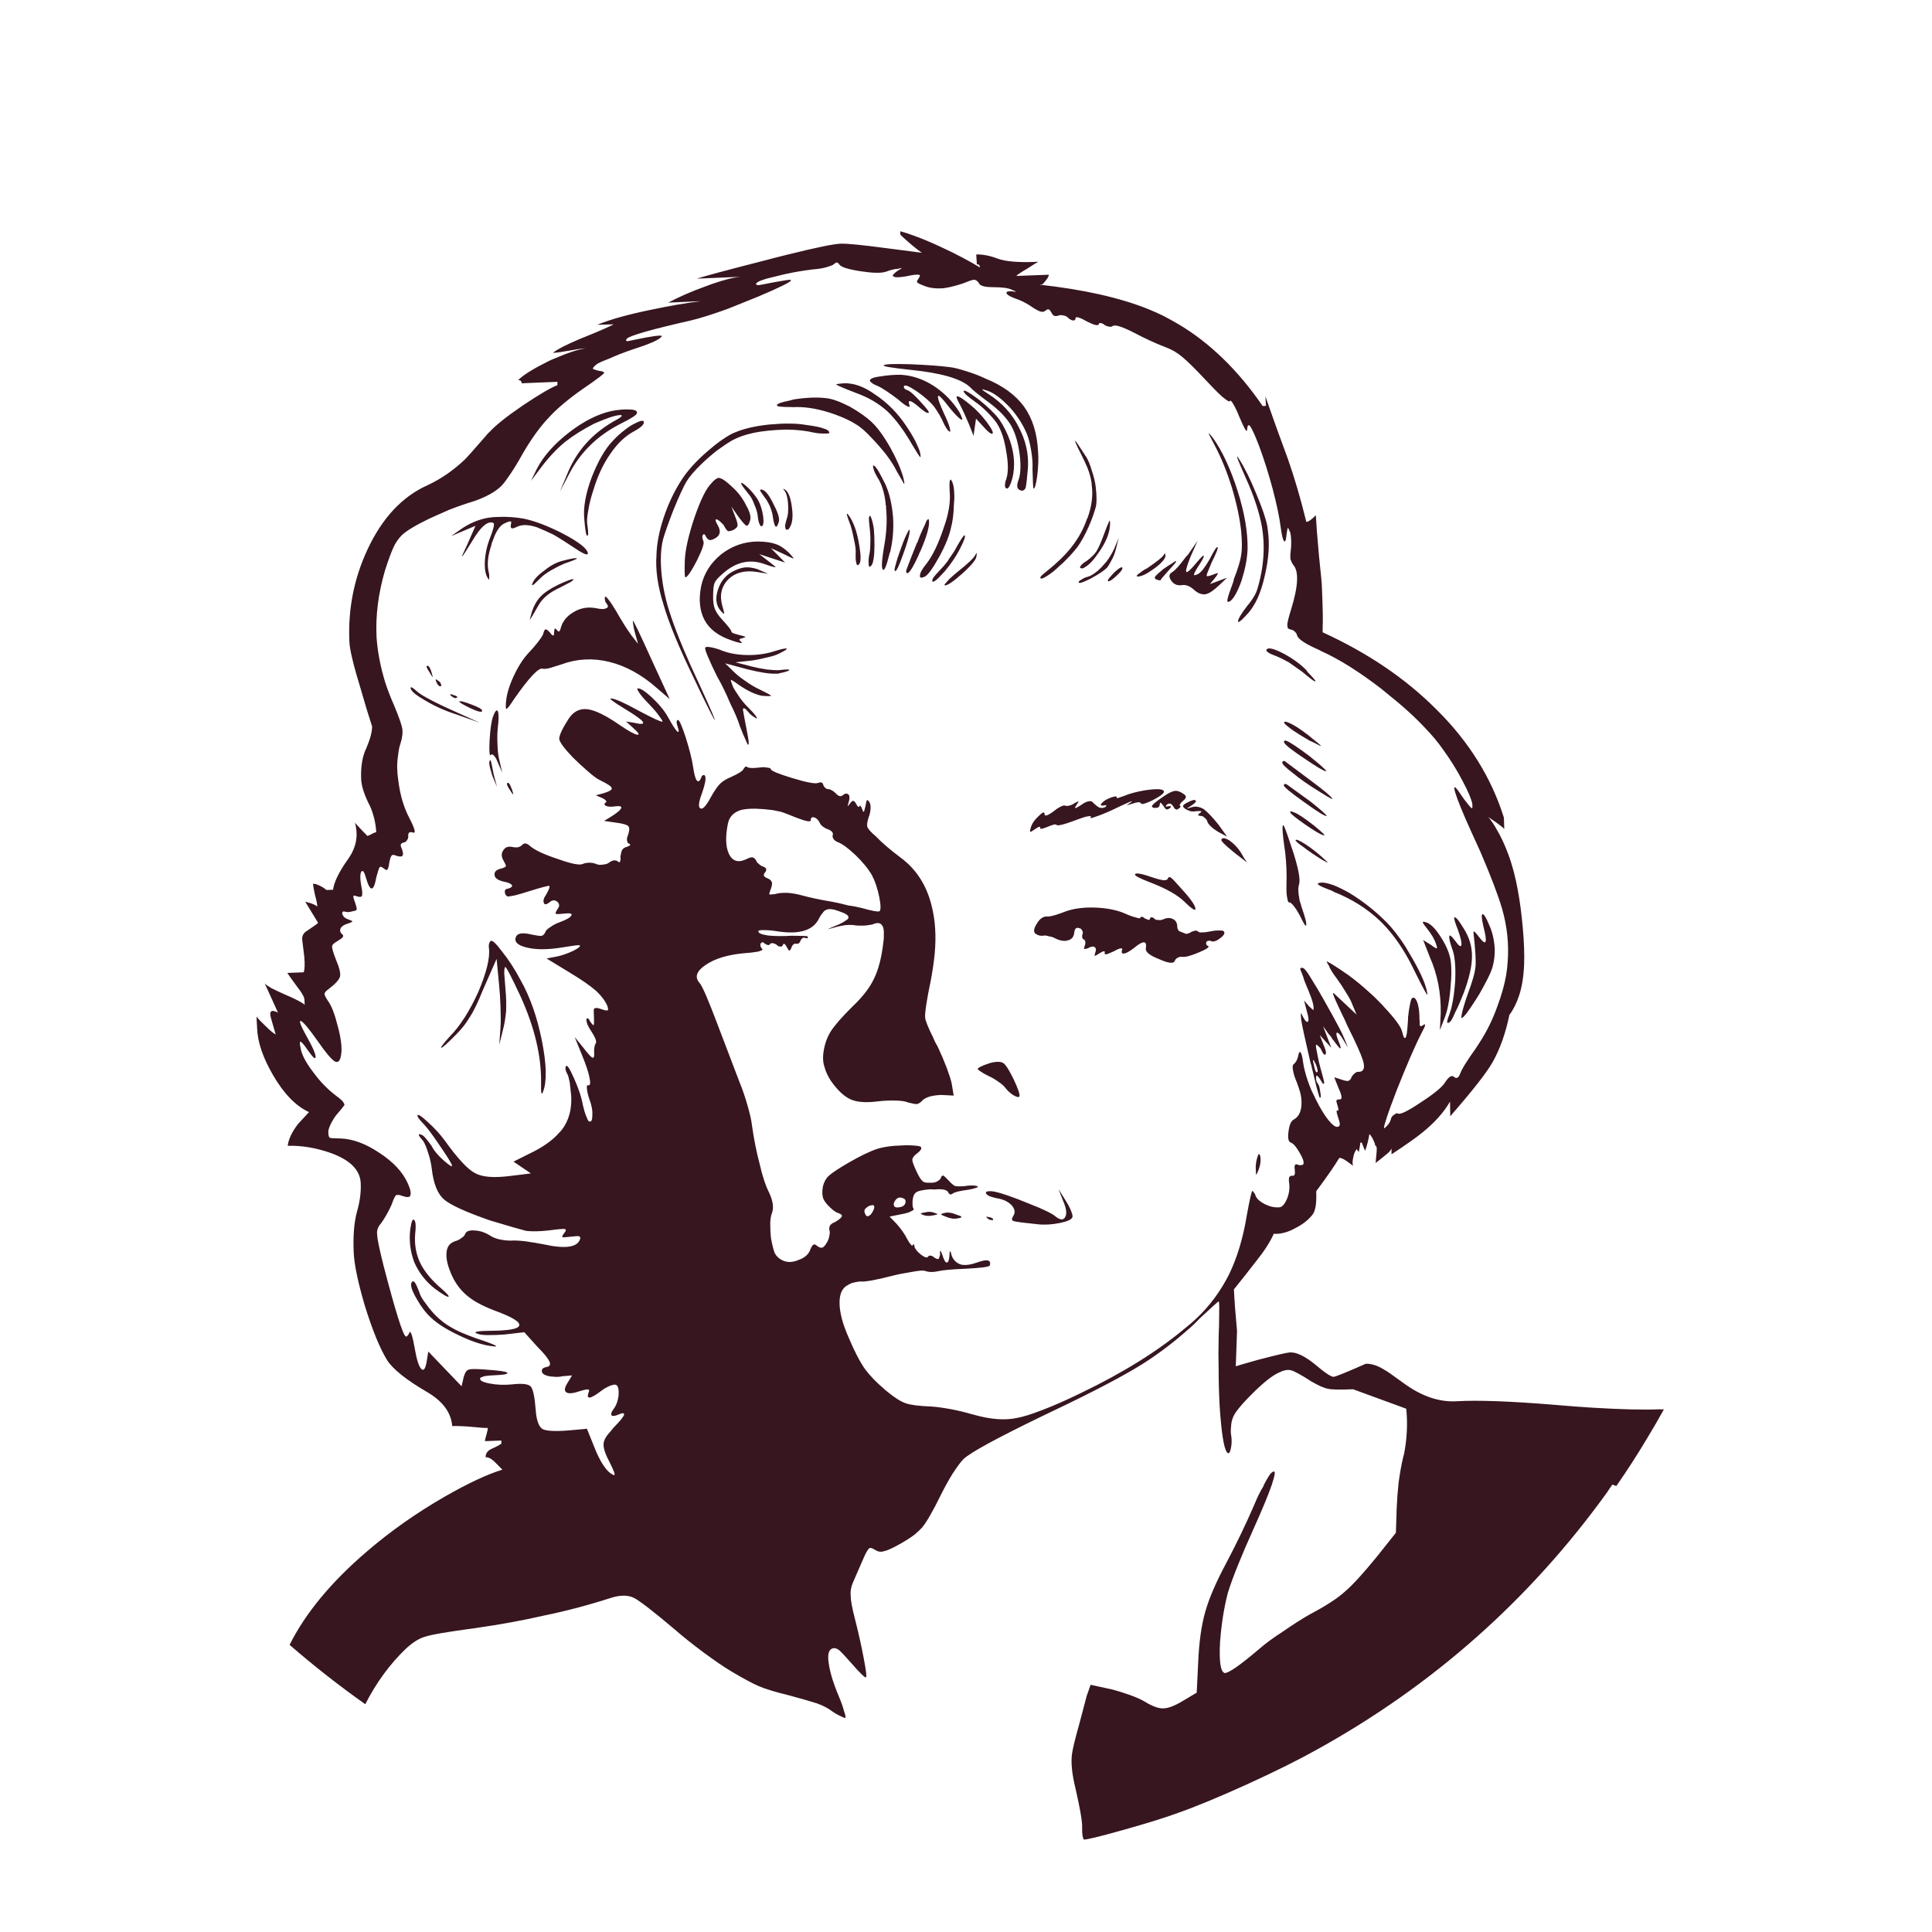 <?xml version="1.0" encoding="utf-8"?>
<!-- Generator: Adobe Illustrator 16.0.0, SVG Export Plug-In . SVG Version: 6.00 Build 0)  -->
<!DOCTYPE svg PUBLIC "-//W3C//DTD SVG 1.1//EN" "http://www.w3.org/Graphics/SVG/1.1/DTD/svg11.dtd">
<svg version="1.1" id="Layer_1" xmlns="http://www.w3.org/2000/svg" xmlns:xlink="http://www.w3.org/1999/xlink" x="0px" y="0px"
	 width="300px" height="300px" viewBox="0 0 300 300" enable-background="new 0 0 300 300" xml:space="preserve">
<g>
	<path fill="#371620" d="M161.961,219.834c-7.258,3.512-11.391,5.77-12.396,6.775c-0.429,0.449-0.995,1.221-1.702,2.313
		c-0.664,1.092-1.264,2.184-1.798,3.275c-1.264,2.57-2.238,4.25-2.923,5.043c-0.3,0.32-0.663,0.662-1.092,1.027
		c-0.643,0.491-1.445,1.006-2.409,1.541c-1.113,0.621-1.905,0.975-2.376,1.061c-0.449,0.15-0.889,0.096-1.316-0.16
		c-0.472-0.322-0.793-0.418-0.964-0.289c-0.214,0.148-0.514,0.662-0.898,1.541l-1.606,3.693c-0.321,0.705-0.449,1.412-0.386,2.119
		c0,0.707,0.214,1.885,0.643,3.533c0.6,2.377,1.07,4.495,1.413,6.358c0.343,1.797,0.45,2.729,0.321,2.793
		c-0.15,0.106-0.953-0.674-2.408-2.347c-0.856-0.983-1.467-1.627-1.831-1.926c-0.364-0.256-0.707-0.322-1.027-0.192
		c-0.557,0.235-0.728,1.008-0.514,2.313c0.171,1.327,0.695,3.041,1.573,5.139c0.364,0.856,0.632,1.617,0.803,2.281
		c0.235,0.662,0.289,1.006,0.161,1.026c-0.107,0.021-0.354-0.076-0.739-0.289c-0.406-0.172-0.835-0.418-1.284-0.737
		c-0.621-0.474-1.402-0.879-2.345-1.222c-1.007-0.321-2.42-0.729-4.239-1.221c-2.205-0.535-3.822-1.027-4.85-1.479
		c-0.941-0.406-2.333-1.154-4.175-2.248c-1.155-0.684-2.601-1.67-4.335-2.953c-1.734-1.285-3.223-2.473-4.465-3.563
		c-3.275-2.763-5.373-4.39-6.294-4.883c-0.899-0.472-2.045-0.503-3.436-0.097c-3.662,1.178-7.173,2.109-10.534,2.793
		c-3.254,0.75-6.819,1.404-10.695,1.959c-4.345,0.58-6.969,1.029-7.868,1.351c-0.899,0.258-1.873,0.866-2.922,1.83
		c-2.504,2.397-4.613,5.276-6.326,8.639c-4.004-2.825-7.922-5.897-11.754-9.215c2.462-4.926,6.456-9.754,11.979-14.483
		c3.661-3.148,7.686-5.984,12.075-8.513c3.661-2.098,6.659-3.5,8.992-4.207c-0.643-0.664-1.092-1.112-1.349-1.348
		c-0.45-0.408-0.867-0.601-1.253-0.578c-0.021-0.578,0.289-1.019,0.932-1.315c0.728-0.322,1.23-0.591,1.509-0.804v-0.481
		l-2.537,0.096c-0.021-0.148,0.053-0.492,0.225-1.027c0.15-0.514,0.214-0.855,0.192-1.027c-0.385,0.021-1.188-0.03-2.409-0.16
		c-1.177-0.106-2.216-0.149-3.115-0.129c0-0.043,0-0.086,0-0.129c-0.214-2.055-1.52-3.778-3.918-5.17
		c-3.19-1.863-5.245-3.5-6.166-4.914c-1.113-1.799-2.258-4.582-3.436-8.35c-1.092-3.682-1.681-6.486-1.767-8.414
		c-0.107-2.506,0.054-4.572,0.482-6.199c0.471-1.627,0.675-3.125,0.61-4.496c-0.064-2.055-1.606-3.627-4.625-4.721
		c-2.313-0.813-4.55-1.188-6.712-1.123c0.128-1.049,0.674-2.195,1.638-3.436c1.006-1.072,1.563-1.672,1.67-1.799
		c-2.034-0.922-3.896-2.838-5.588-5.748c-1.584-2.721-2.409-5.16-2.473-7.324l-0.096-1.766c0.3,0.385,0.781,0.889,1.445,1.51
		c0.6,0.6,1.113,1.027,1.541,1.285c-0.299-1.029-0.535-1.842-0.706-2.441c-0.364-1.199-0.011-1.52,1.06-0.963l-2.055-4.529
		c0.214,0.215,0.567,0.461,1.06,0.74c0.535,0.277,1.242,0.609,2.12,0.994c1.606,0.686,2.612,1.209,3.019,1.574l-0.032-0.738
		c0-0.406-0.353-1.061-1.06-1.959c-0.899-1.221-1.435-1.971-1.606-2.248l2.537-0.098c0.171-0.405,0.203-1.22,0.096-2.439
		c-0.171-1.349-0.278-2.227-0.321-2.633c-0.043-0.6,0.214-1.061,0.771-1.382c0.963-0.642,1.531-1.049,1.702-1.221l-2.007-3.291
		c0.173,0.036,0.35,0.084,0.53,0.145c0.621,0.171,1.071,0.374,1.349,0.61c0-0.343-0.118-0.932-0.354-1.767
		c-0.171-0.814-0.278-1.402-0.321-1.767c0.257-0.021,0.6,0.075,1.028,0.289c0.428,0.193,0.782,0.418,1.06,0.675l1.028-0.032
		c0.171-1.242,0.963-2.848,2.377-4.817c1.241-1.777,1.584-3.64,1.027-5.588c0.831,0.906,1.473,1.586,1.927,2.039
		c0.147-0.024,0.361-0.115,0.642-0.272c0.321-0.193,0.567-0.289,0.739-0.289c-0.064-1.264-0.343-2.516-0.835-3.758
		c-0.107-0.257-0.225-0.503-0.353-0.738c-0.728-1.499-1.113-2.751-1.156-3.758c-0.086-1.948,0.192-3.575,0.834-4.882
		c0.578-1.369,0.867-2.472,0.867-3.308c-0.578-1.755-1.146-3.618-1.702-5.588c-1.199-3.896-1.81-6.444-1.831-7.644
		c-0.214-5.01,0.728-9.763,2.826-14.259c2.291-4.902,5.417-8.232,9.377-9.987c2.056-0.964,3.972-2.291,5.749-3.982
		c0.407-0.406,1.584-1.734,3.533-3.982c0.064-0.086,0.139-0.161,0.225-0.225c1.006-1.092,2.751-2.484,5.234-4.175
		c2.526-1.691,4.314-2.74,5.364-3.147v-0.514L81,59.516c0-0.342-0.182-0.503-0.546-0.481c0.749-0.771,2.28-1.734,4.592-2.891
		c0.428-0.214,0.867-0.407,1.316-0.578c1.82-0.792,3.34-1.284,4.561-1.478c-0.514,0.021-1.349,0.14-2.505,0.354
		c-1.178,0.214-2.034,0.332-2.569,0.354c0.643-0.535,2.056-1.264,4.239-2.184c2.676-1.071,4.41-1.82,5.202-2.248l-2.537,0.064
		c2.014-0.835,4.871-1.627,8.575-2.377c2.719-0.578,5.224-1.006,7.515-1.285l-5.074,0.226c1.584-0.857,3.522-1.703,5.813-2.538
		c0.342-0.128,0.663-0.246,0.963-0.353c1.97-0.686,3.49-1.06,4.561-1.124l-6.905,0.289c1.35-0.428,4.743-1.338,10.181-2.729
		c1.456-0.385,2.794-0.728,4.015-1.028c4.325-1.07,7.033-1.627,8.125-1.669c0.941-0.043,3.34,0.192,7.193,0.706
		c2.612,0.343,4.422,0.579,5.428,0.707c-0.878-0.621-1.884-1.456-3.019-2.505c-0.107-0.107-0.214-0.214-0.321-0.321v-0.514
		c0.643,0.171,1.338,0.396,2.087,0.674c1.371,0.492,2.891,1.134,4.563,1.927c2.118,0.985,4.023,1.991,5.715,3.019
		c-0.021-0.365-0.182-0.525-0.48-0.482l-0.098-1.542c1.027-0.021,2.131,0.193,3.309,0.643c1.199,0.45,3.158,0.621,5.877,0.514h0.482
		c-0.172,0.043-0.762,0.396-1.768,1.06c-1.027,0.599-1.584,0.974-1.67,1.124l5.042-0.192c0,0.3-0.332,0.803-0.995,1.509
		l-0.482,0.032c6.83,0.75,12.462,2.013,16.894,3.79c0.792,0.321,1.541,0.653,2.248,0.996c0.792,0.406,1.574,0.835,2.345,1.285
		c4.945,2.911,9.346,7.173,13.199,12.782l0.514-0.033l-0.097-1.477c1.007,2.911,2.175,6.155,3.501,9.73
		c1.049,2.998,2.002,6.252,2.858,9.764c0.319,0,0.813-0.343,1.477-1.028c0.064,1.328,0.226,3.404,0.481,6.23
		c0.301,2.848,0.449,4.378,0.449,4.593c0.149,3.446,0.192,5.662,0.129,6.647c0,0.214,0,0.449,0,0.706
		c7.021,3.212,12.899,7.194,17.631,11.947c0.021,0.021,0.055,0.053,0.097,0.096c4.988,4.946,8.457,10.513,10.405,16.7l0.031,0.578
		l0.033,1.221c-0.129-0.15-0.322-0.321-0.578-0.515c-0.301-0.235-0.653-0.492-1.061-0.771c-0.363-0.235-0.643-0.428-0.835-0.578
		c0.472,0.557,0.92,1.231,1.349,2.023c0.644,1.07,1.254,2.397,1.832,3.981c0.041,0.107,0.084,0.226,0.127,0.354
		c0.984,2.847,1.67,6.508,2.057,10.982c0.191,2.142,0.257,4.036,0.191,5.685c-0.086,1.841-0.343,3.404-0.771,4.689
		c-0.407,1.221-0.91,2.227-1.511,3.018c-0.599,2.891-1.478,5.354-2.633,7.387c-0.963,1.672-3.146,4.453-6.552,8.351l-0.032-2.278
		c-0.963,1.67-2.387,3.266-4.271,4.784c-0.964,0.793-2.569,1.929-4.817,3.404c0-0.343,0-0.644,0-0.897
		c-0.148,0.319-0.438,0.643-0.865,0.963c-0.43,0.362-0.965,0.791-1.606,1.284c0-0.021,0.054-0.6,0.161-1.733
		c0.063-0.687-0.032-1.019-0.289-0.996c0.105,0,0.053-0.236-0.161-0.707c-0.214-0.492-0.438-0.846-0.674-1.059
		c-0.129,0.834-0.343,1.69-0.644,2.567c-0.086-0.086-0.17-0.256-0.257-0.515c-0.129-0.362-0.225-0.608-0.288-0.737l-0.226,0.03
		c0,0.13-0.032,0.375-0.097,0.74c-0.086,0.342-0.117,0.588-0.098,0.738c-0.021-0.086-0.086-0.162-0.191-0.225
		c-0.086-0.064-0.118-0.162-0.098-0.289c-0.3,0.256-0.503,0.695-0.609,1.316c-0.129,0.577-0.139,1.016-0.031,1.315
		c-0.407-0.322-0.739-0.567-0.996-0.738c-0.449-0.321-0.824-0.491-1.124-0.514c-0.728,1.196-1.819,2.782-3.274,4.752
		c-0.129,0.149-0.235,0.301-0.321,0.448c0,0.064,0,0.15,0,0.259c0.063,1.647-0.128,2.771-0.578,3.371
		c-0.663,0.836-1.554,1.53-2.666,2.088c-1.027,0.578-2.044,0.879-3.052,0.897c-0.063,0-0.159-0.01-0.289-0.031
		c-0.576,1.285-1.477,2.688-2.696,4.207c-1.542,1.992-2.708,3.47-3.5,4.433c0.063,1.563,0.226,3.715,0.481,6.455l-0.192,5.492
		c0.685-0.216,1.83-0.548,3.437-0.996c2.848-0.75,4.518-1.136,5.01-1.156c0.984-0.043,2.259,0.568,3.822,1.83
		c1.563,1.328,2.537,1.979,2.922,1.959c0.32-0.021,1.979-0.694,4.978-2.021c0.899-0.043,1.885,0.276,2.955,0.963
		c0.214,0.086,1.198,0.771,2.955,2.055c2.782,2.035,5.534,2.965,8.253,2.795c3.298-0.193,8.436,0,15.415,0.578
		c1.991,0.172,3.832,0.311,5.524,0.416c4.537,0.279,8.039,0.365,10.5,0.258c0.236,0.021,0.472,0.021,0.707,0
		c-0.836,1.52-1.701,3.02-2.602,4.496c-1.521,2.549-3.115,5.021-4.785,7.418l-0.609-0.225c-0.301,0.406-0.578,0.813-0.836,1.221
		c-12.031,16.678-27.063,29.996-45.088,39.951c-2.74,1.541-6.359,3.34-10.855,5.395c-4.452,2.014-7.996,3.48-10.631,4.4
		c-2.033,0.75-4.924,1.648-8.67,2.697s-5.75,1.531-6.006,1.444c-0.063-0.043-0.129-0.235-0.192-0.577
		c-0.063-0.406-0.085-0.834-0.063-1.285c0.021-0.472-0.076-1.306-0.289-2.504c-0.086-0.429-0.172-0.867-0.257-1.316
		c-0.149-0.729-0.312-1.467-0.481-2.217c-0.558-2.271-0.738-4.068-0.547-5.396c0.129-0.879,0.492-2.377,1.092-4.496
		c0.322-1.241,0.719-2.739,1.188-4.495l0.61-1.734l3.242,0.707c0.922,0.234,1.863,0.522,2.826,0.867
		c1.006,0.362,1.777,0.705,2.313,1.026c1.222,0.748,2.194,1.103,2.923,1.06c0.729,0,1.733-0.385,3.018-1.156l2.152-1.283
		l0.225-4.594c0.13-3.168,0.492-5.813,1.093-7.932c0.601-2.119,1.683-4.636,3.244-7.548c1.627-3.081,3.094-6.135,4.399-9.151
		c0.428-1.07,0.898-2.023,1.412-2.859c0.021-0.107,0.064-0.213,0.129-0.32c0.492-0.922,0.834-1.477,1.027-1.67
		c0.643-0.578,0.76-0.225,0.354,1.059c-0.063,0.193-0.129,0.408-0.191,0.644c-0.473,1.414-1.402,3.672-2.795,6.776
		c-1.99,4.41-3.34,7.763-4.047,10.052c-0.6,2.271-1.006,4.817-1.221,7.646c-0.17,3.039,0.064,4.655,0.707,4.85
		c0.6,0.043,2.397-1.211,5.396-3.758c0.899-0.793,2.108-1.683,3.63-2.666c1.541-1.07,2.911-1.947,4.109-2.633
		c2.526-1.328,4.379-2.527,5.557-3.599c1.156-0.983,2.783-2.762,4.882-5.33l3.019-3.791l0.129-3.918
		c0.043-1.092,0.14-2.375,0.289-3.854c0.213-1.541,0.438-2.805,0.675-3.789c0.043-0.215,0.097-0.418,0.159-0.61
		c0.387-1.946,0.535-3.885,0.451-5.813c-0.021-0.471-0.055-0.897-0.098-1.282l-8.253-3.021c-1.991,0.086-3.267,0.064-3.821-0.063
		c-0.6-0.085-1.488-0.472-2.666-1.156c-1.584-1.026-2.645-1.604-3.18-1.733c-0.514-0.127-1.146,0-1.895,0.387
		c-1.006,0.449-2.377,1.541-4.111,3.274c-1.776,1.757-2.783,3.021-3.02,3.789c-0.148,0.365-0.234,0.813-0.257,1.351
		c-0.063,0.535-0.053,0.994,0.032,1.381c0.107,0.727,0.075,1.434-0.096,2.119c-0.15,0.6-0.344,0.738-0.579,0.418
		c-0.472-0.601-0.845-2.965-1.124-7.099c-0.105-1.989-0.16-3.961-0.16-5.909c-0.043-1.498-0.043-2.953,0-4.367
		c0-0.75,0.021-1.488,0.063-2.215c0.021-1.308,0.033-2.291,0.033-2.955c0-0.558-0.033-0.847-0.097-0.867
		c-0.043-0.021-1.026,0.867-2.954,2.666c-0.515,0.557-1.07,1.092-1.671,1.604c-2.29,2.033-4.624,3.812-7,5.33
		c-2.978,1.886-7.676,4.356-14.099,7.418C162.945,219.373,162.432,219.619,161.961,219.834z M115.62,119.185
		c0.021,0,0.054-0.042,0.097-0.128c0.149-0.043,0.3,0,0.449,0.128c0.343,0.107,1.006,0.097,1.991-0.031
		c0.386-0.043,0.749-0.021,1.092,0.063c0.257,0,0.407,0.075,0.45,0.226c0.042,0.256,1.155,0.717,3.34,1.38
		c2.248,0.686,3.586,0.932,4.014,0.739c0.472-0.171,0.738-0.043,0.804,0.385c0.042,0.129,0.139,0.258,0.289,0.386
		c0.128,0.129,0.267,0.193,0.417,0.193c0.386,0.021,0.792,0.245,1.221,0.674c0.385,0.429,0.728,0.535,1.027,0.321
		c0.364-0.321,0.674-0.375,0.932-0.161c0.192,0.214,0.214,0.59,0.063,1.124c-0.128,0.407-0.182,0.621-0.16,0.643
		c0,0.086,0.118-0.043,0.354-0.385c0.171-0.236,0.321-0.364,0.449-0.386c0.172,0,0.332,0.149,0.481,0.449
		c0.129,0.258,0.236,0.407,0.321,0.45c0.086,0.063,0.15,0.053,0.193-0.032c0.043-0.129,0.106-0.149,0.192-0.064
		c0.085,0.107,0.16,0.257,0.225,0.449c0.107,0.321,0.192,0.472,0.257,0.45c0.064-0.064,0.15-0.343,0.257-0.835
		c0.107-0.578,0.182-0.899,0.226-0.963c0.106-0.065,0.245,0.042,0.417,0.32c0.128,0.214,0.182,0.535,0.16,0.964
		c-0.021,0.449-0.106,0.867-0.257,1.253c-0.235,0.685-0.32,1.198-0.257,1.541c0.107,0.364,0.547,0.867,1.316,1.51
		c0.964,1.006,2.248,2.108,3.854,3.308c2.462,1.819,4.078,4.346,4.85,7.578c0.557,2.206,0.706,4.679,0.449,7.42
		c-0.129,1.284-0.333,2.665-0.61,4.141c-0.278,1.285-0.503,2.484-0.675,3.598c-0.171,1.135-0.235,1.83-0.192,2.088
		c0.021,0.472,0.45,1.541,1.285,3.211c0.149,0.406,0.374,0.857,0.674,1.351c0.493,1.049,0.953,2.131,1.382,3.242
		c0.406,1.094,0.664,1.896,0.771,2.409l0.321,1.927l-1.928-0.097c-0.621,0.021-1.2,0.097-1.734,0.226
		c-0.493,0.149-0.879,0.342-1.156,0.578c-0.278,0.342-0.578,0.545-0.899,0.61c-0.3,0-0.675-0.065-1.124-0.192
		c-0.064,0-0.15-0.021-0.257-0.063c-0.407-0.173-1.06-0.269-1.96-0.289c-0.941-0.021-1.852,0.021-2.729,0.129
		c-1.841,0.233-3.254,0.129-4.238-0.322c-1.007-0.449-2.034-1.424-3.083-2.922c-0.472-0.75-0.782-1.424-0.932-2.023
		c-0.214-0.578-0.289-1.242-0.225-1.99c0.128-1.307,0.503-2.483,1.124-3.533c0.643-1.006,1.787-2.323,3.436-3.951
		c1.542-1.454,2.645-2.879,3.309-4.27c0.706-1.435,1.188-3.266,1.445-5.493c0.085-0.471,0.117-0.899,0.096-1.285
		c0.043-0.706-0.032-1.198-0.225-1.477c-0.278-0.492-0.803-0.557-1.573-0.192c-0.107,0.021-0.258,0.042-0.45,0.063
		c-0.192,0.043-0.438,0.075-0.738,0.097c-0.429,0-0.814,0-1.156,0c-0.064-0.021-0.149-0.032-0.257-0.032
		c-0.407-0.086-0.953-0.097-1.638-0.031c-0.664,0.106-1.242,0.234-1.734,0.385l-0.964,0.257c0.043-0.043,0.482-0.235,1.317-0.578
		c0.642-0.257,1.103-0.492,1.381-0.706c0.363-0.193,0.546-0.364,0.546-0.515c0.085-0.321-0.386-0.652-1.413-0.995
		c-0.899-0.343-1.553-0.429-1.959-0.257c-0.258,0.064-0.482,0.257-0.675,0.578c-0.171,0.171-0.342,0.428-0.514,0.771
		c-0.878,1.863-3.019,2.537-6.423,2.023c-0.749-0.129-1.435-0.193-2.056-0.193c-0.578-0.021-0.889,0.021-0.932,0.129
		c-0.106,0.3,0.396,0.535,1.51,0.707c1.07,0.106,2.313,0.117,3.726,0.032c0.599,0,1.146,0.011,1.638,0.031
		c0.471,0,0.728,0.032,0.771,0.097c0.086,0.257-0.032,0.332-0.354,0.225c-0.149-0.063-0.288-0.063-0.417,0
		c-0.171,0.107-0.289,0.258-0.354,0.45c-0.043,0.149-0.128,0.277-0.257,0.385c-0.171,0.064-0.311,0.086-0.418,0.064
		c-0.128-0.043-0.267-0.011-0.417,0.097c-0.149,0.128-0.257,0.31-0.321,0.546c-0.106,0.257-0.214,0.396-0.32,0.417
		c-0.086-0.021-0.215-0.203-0.386-0.546c-0.149-0.3-0.289-0.471-0.418-0.514c-0.064-0.021-0.139,0.054-0.225,0.225
		c-0.064,0.192-0.192,0.258-0.386,0.192c-0.192,0.021-0.385-0.074-0.578-0.289c-0.256-0.149-0.47-0.225-0.642-0.225
		s-0.289,0.043-0.354,0.129c-0.043,0.129-0.15,0.182-0.321,0.16c-0.129-0.021-0.268-0.075-0.417-0.16
		c-0.193-0.171-0.333-0.268-0.418-0.289c-0.129,0.043-0.235,0.118-0.321,0.225c-0.085,0.3,0.011,0.589,0.289,0.867
		c0.107,0.107-0.128,0.235-0.706,0.386c-0.578,0.106-1.328,0.192-2.248,0.257c-2.483,0.235-4.432,0.835-5.845,1.798
		c-1.435,0.964-1.756,1.896-0.964,2.794c0.192,0.192,0.546,0.877,1.061,2.055c0.514,1.222,1.048,2.57,1.605,4.048l3.564,9.346
		c0.449,1.092,0.856,2.279,1.22,3.563c0.386,1.328,0.621,2.388,0.707,3.181c0.299,2.119,0.695,4.1,1.188,5.94
		c0.428,1.883,0.92,3.371,1.477,4.463c0.6,1.285,0.739,2.347,0.418,3.181c-0.085,0.192-0.15,0.448-0.192,0.771
		c-0.044,0.258-0.064,0.558-0.064,0.897c0,0.836,0.043,1.597,0.128,2.281c0.214,1.092,0.407,1.84,0.579,2.248
		c0.256,0.471,0.62,0.824,1.092,1.059c0.771,0.408,1.627,0.408,2.569,0c0.963-0.319,1.584-0.866,1.862-1.637
		c0.171-0.43,0.331-0.676,0.481-0.738c0.149-0.106,0.353-0.032,0.61,0.226c0.321,0.213,0.578,0.289,0.771,0.226
		c0.235-0.107,0.472-0.375,0.706-0.804c0.065-0.086,0.118-0.184,0.161-0.289c0.107-0.235,0.182-0.493,0.225-0.771
		c0.086-0.363,0.086-0.643,0-0.834c-0.043-0.258-0.021-0.482,0.064-0.676c0.129-0.234,0.385-0.429,0.771-0.578
		c0.621-0.342,0.985-0.644,1.093-0.898c0.085-0.193-0.097-0.363-0.547-0.514c-0.471-0.15-1.049-0.6-1.734-1.35
		c-0.406-0.472-0.631-0.867-0.674-1.188c-0.107-0.431-0.097-0.976,0.031-1.64c0.172-0.684,0.482-1.229,0.932-1.637
		c0.472-0.43,1.456-1.082,2.955-1.959c1.841-1.07,3.372-1.811,4.592-2.217c0.729-0.213,1.574-0.363,2.538-0.449
		c0.62-0.043,1.263-0.076,1.927-0.098c1.241,0.021,1.979,0.098,2.216,0.227c0.257,0.234,0.053,0.598-0.61,1.092
		c-0.45,0.342-0.675,0.664-0.675,0.963c0,0.257,0.204,0.824,0.61,1.701c0.386,0.857,0.728,1.402,1.027,1.64
		c0.215,0.172,0.621,0.235,1.221,0.192c0.128,0.021,0.235,0.021,0.321,0c0.257-0.021,0.482-0.086,0.675-0.192
		c0.3-0.173,0.491-0.343,0.577-0.515c0.063-0.301,0.193-0.428,0.386-0.385c0.086,0.021,0.364,0.277,0.835,0.77
		c0.363,0.408,0.686,0.687,0.964,0.837c0.278,0.063,0.749,0.073,1.413,0.03c0.941-0.149,1.627-0.149,2.057,0
		c0.17,0.086,0.105,0.172-0.193,0.258c-0.278,0.107-0.664,0.203-1.156,0.289c-1.327,0.173-2.141,0.363-2.439,0.578
		c-0.322,0.277-0.578,0.191-0.771-0.258c-0.277-0.342-0.964-0.461-2.057-0.354c-0.213-0.021-0.448-0.031-0.706-0.031
		c-1.007,0.086-1.682,0.213-2.024,0.385c-0.342,0.172-0.556,0.504-0.642,0.996c-0.064,0.301-0.086,0.621-0.064,0.963
		c0,0.301,0.054,0.525,0.161,0.676c0.085,0.105-0.032,0.234-0.354,0.386c-0.3,0.17-0.739,0.311-1.316,0.418l-2.056,0.416l1.06,1.092
		c0.729,0.813,1.296,1.627,1.702,2.44c0.192,0.365,0.375,0.631,0.546,0.804c0.129,0.215,0.225,0.246,0.289,0.096
		c0.021-0.104,0.075-0.139,0.16-0.096c0.086,0.063,0.118,0.172,0.097,0.319c0.129,0.408,0.482,0.836,1.06,1.285
		c0.578,0.428,0.942,0.514,1.092,0.258c0.021-0.106,0.15-0.149,0.386-0.129c0.149,0,0.332,0.097,0.546,0.289
		c0.321,0.193,0.535,0.269,0.643,0.226c0.086-0.064,0.172-0.269,0.258-0.609c-0.021-0.43-0.012-0.653,0.031-0.676
		c0.064,0,0.183,0.246,0.354,0.74c0.235,0.727,0.449,1.092,0.642,1.092c0.215,0.021,0.354-0.289,0.418-0.933
		c0.021-0.535,0.055-0.813,0.096-0.836c0.066,0,0.162,0.258,0.289,0.771c0.279,0.664,0.75,1.104,1.414,1.316
		c0.643,0.149,1.478,0.043,2.504-0.32c0.771-0.279,1.328-0.387,1.672-0.322c0.342,0.107,0.438,0.375,0.289,0.803
		c-0.086,0.193-1.285,0.354-3.598,0.482c-2.271,0.086-3.789,0.225-4.561,0.418c-0.278,0.064-0.61,0.096-0.996,0.096
		c-0.342-0.021-0.631-0.076-0.867-0.16c-0.235-0.106-0.835-0.076-1.798,0.097c-0.407,0.063-0.835,0.141-1.285,0.225
		c-0.557,0.086-1.135,0.203-1.734,0.354c-2.654,0.686-4.356,1.006-5.106,0.963c-0.256-0.021-0.599,0.021-1.027,0.129
		c-0.363,0.064-0.695,0.193-0.995,0.385c-0.921,0.43-1.37,1.383-1.35,2.859c0.021,1.498,0.503,3.297,1.445,5.395
		c0.878,2.1,1.734,3.736,2.569,4.914c0.75,0.984,1.691,1.959,2.826,2.922c0.15,0.15,0.311,0.289,0.482,0.418
		c1.177,0.984,2.172,1.617,2.986,1.896c0.792,0.258,2.066,0.418,3.821,0.481c0.792,0.043,1.842,0.182,3.147,0.418
		c1.112,0.213,2.141,0.459,3.083,0.738c0.129,0.021,0.257,0.053,0.386,0.096c2.676,0.771,4.967,0.943,6.872,0.515
		c0.921-0.171,2.131-0.546,3.629-1.123c1.734-0.644,3.813-1.554,6.23-2.73c6.552-3.146,11.979-6.528,16.281-10.147
		c0.6-0.471,1.168-0.963,1.702-1.478c2.034-1.928,3.704-4.186,5.011-6.776c1.264-2.59,2.185-5.642,2.762-9.152
		c0.449-2.482,0.738-3.758,0.867-3.82c0.043-0.021,0.117,0.053,0.226,0.225c0.128,0.128,0.224,0.31,0.289,0.546
		c0.192,0.448,0.651,0.866,1.38,1.252c0.75,0.387,1.488,0.557,2.217,0.514c0.449,0.021,0.867-0.405,1.252-1.282
		c0.344-0.814,0.461-1.64,0.354-2.474c-0.063-0.408-0.063-0.707,0-0.899c0.087-0.172,0.236-0.257,0.449-0.257
		c0.172,0.044,0.301-0.012,0.387-0.159c0.064-0.129,0.074-0.396,0.031-0.806c-0.063-0.362-0.043-0.601,0.064-0.705
		c0.021-0.129,0.171-0.141,0.449-0.032c0.191,0.086,0.386,0.098,0.578,0.032c0.148,0,0.234-0.055,0.257-0.161
		c0.106-0.32-0.097-0.908-0.61-1.767c-0.514-0.897-0.963-1.412-1.349-1.541s-0.503-0.72-0.353-1.767
		c0.127-1.008,0.405-1.617,0.834-1.832c0.664-0.362,1.049-1.049,1.155-2.055c0.043-0.449,0.032-0.91-0.032-1.381
		c-0.063-0.449-0.182-0.922-0.353-1.414c-0.086-0.234-0.172-0.48-0.258-0.738c-0.021-0.063-0.042-0.117-0.063-0.16
		c-0.3-0.707-0.492-1.307-0.578-1.799c-0.106-0.557-0.086-0.889,0.063-0.996c0.343-0.276,0.578-0.684,0.707-1.219
		c0.106-0.621,0.235-0.836,0.386-0.643c0.171,0.191,0.311,0.748,0.417,1.67c0.063,0.428,0.161,0.877,0.289,1.348
		c0.235,0.922,0.578,1.906,1.026,2.955c0.064,0.129,0.13,0.258,0.193,0.385c0.278,0.601,0.6,1.242,0.963,1.928
		c0.664,1.199,1.274,2.089,1.832,2.666c0.514,0.535,0.908,0.718,1.188,0.546c0.128-0.043,0.191-0.191,0.191-0.449
		c-0.043-0.256-0.129-0.565-0.256-0.933c-0.107-0.319-0.183-0.588-0.227-0.803c-0.042-0.215-0.01-0.311,0.097-0.289
		c0.214,0.086,0.226-0.17,0.032-0.77c-0.085-0.258-0.139-0.439-0.16-0.547c-0.021-0.108-0.021-0.193,0-0.258
		c0.042-0.105,0.203-0.16,0.48-0.16c0.451,0.043,0.396-0.535-0.159-1.734l-0.61-1.541l-0.031-0.16l0.063,0.031l1.093,0.354
		c0.429,0.15,0.749,0.216,0.964,0.193c0.258-0.086,0.428-0.268,0.514-0.547c0.106-0.234,0.258-0.428,0.449-0.578
		c0.215-0.213,0.418-0.311,0.61-0.289c0.749,0.021,1.026-0.438,0.835-1.381c-0.043-0.127-0.086-0.289-0.129-0.48
		c-0.343-1.028-1.111-2.739-2.313-5.139c-0.149-0.301-0.278-0.59-0.385-0.867c-0.578-1.178-1.05-2.174-1.414-2.985
		c-0.471-1.029-0.609-1.488-0.418-1.382l3.564,3.341l-0.643-1.543c-0.192-0.535-0.514-1.146-0.963-1.83
		c-0.386-0.664-0.877-1.412-1.479-2.248c-0.492-0.644-0.866-1.22-1.123-1.734l-0.032-0.064l0.032-0.031
		c-0.321-0.493-0.461-0.761-0.418-0.803c0.043,0,0.086,0.021,0.128,0.063c0.321,0.107,1.382,0.781,3.181,2.024
		c1.027,0.748,2.088,1.614,3.18,2.603c0.728,0.641,1.455,1.348,2.185,2.118c0.063,0.084,0.106,0.14,0.128,0.16
		c1.777,1.885,2.74,3.188,2.891,3.918c0.063,0.258,0.129,0.481,0.192,0.674c0.128,0.388,0.269,0.439,0.417,0.162
		c0.021-0.106,0.064-0.278,0.129-0.517c0.063-0.471,0.129-1.209,0.192-2.215c-0.021-0.192-0.011-0.385,0.032-0.578
		c0.063-0.643,0.148-1.198,0.257-1.67c0.106-0.664,0.245-1.026,0.418-1.092c0.3-0.106,0.567,0.203,0.803,0.933
		c0.192,0.748,0.278,1.563,0.257,2.438l0.032,0.098c-0.021,0.492,0,0.781,0.063,0.867c0.043,0.129,0.203,0.097,0.481-0.098
		c0.472-0.342,0.396,0.055-0.226,1.189c-0.984,1.904-2.291,4.912-3.918,9.022c-0.793,2.058-1.338,3.576-1.637,4.562
		c-0.301,0.92-0.375,1.328-0.227,1.221c0.215-0.15,0.429-0.365,0.643-0.643c0.064-0.086,0.129-0.193,0.192-0.32
		c0.106-0.215,0.172-0.396,0.192-0.547c0.107-0.277,0.277-0.471,0.515-0.578c0.192-0.213,0.385-0.268,0.578-0.16
		c0.405,0.15,1.604-0.449,3.597-1.799c2.057-1.328,3.309-2.377,3.758-3.146c0.557-0.836,1.006-1.082,1.35-0.74
		c0.363,0.302,0.674,0.129,0.932-0.514c0.214-0.662,1.027-1.98,2.439-3.949c0.215-0.319,0.429-0.653,0.643-0.996
		c1.114-1.733,2.023-3.606,2.73-5.619c0.599-1.606,1.037-3.157,1.315-4.657c0.129-0.771,0.214-1.519,0.257-2.248
		c0.192-2.719-0.097-5.427-0.867-8.125c-0.621-2.119-1.756-5.096-3.403-8.928c-0.472-1.027-0.964-2.108-1.478-3.243
		c-1.264-2.806-2.065-4.774-2.408-5.909c-0.321-1.135-0.076-1.093,0.737,0.128c0.407,0.621,0.857,1.231,1.351,1.83
		c0.3,0.365,0.48,0.525,0.546,0.482c0.043-0.021,0.053-0.235,0.03-0.643c-0.148-0.771-0.662-1.98-1.541-3.629
		c-0.855-1.648-1.895-3.308-3.114-4.978c-0.706-1.007-1.563-2.034-2.569-3.083c-1.627-1.756-3.629-3.576-6.005-5.459
		c-0.321-0.258-0.621-0.503-0.899-0.739c-3.447-2.654-6.551-4.604-9.313-5.845c-0.105-0.064-0.203-0.118-0.289-0.16
		c-2.12-0.921-3.275-1.671-3.469-2.248c-0.043-0.236-0.182-0.461-0.418-0.675c-0.191-0.172-0.405-0.268-0.643-0.289
		c-0.085-0.021-0.171-0.054-0.257-0.097c-0.149-0.107-0.214-0.268-0.192-0.481v-0.032l-0.031-0.032c0-0.386,0.193-1.188,0.578-2.408
		c1.135-3.661,1.252-5.984,0.354-6.97c-0.172-0.234-0.32-0.556-0.449-0.963c-0.021-0.492,0-0.932,0.063-1.316
		c0.063-0.45,0.086-0.953,0.063-1.51c-0.021-0.514-0.063-0.921-0.129-1.221c-0.214-0.514-0.343-0.76-0.385-0.738
		c-0.043,0-0.107,0.3-0.193,0.899c-0.086,1.006-0.225,1.381-0.416,1.124c-0.173-0.192-0.344-0.921-0.515-2.185
		c-0.172-1.412-0.579-3.36-1.222-5.845c-0.663-2.462-1.369-4.699-2.119-6.712c-0.6-1.563-1.049-2.569-1.35-3.019
		c-0.299-0.406-0.471-0.235-0.514,0.514c-0.021,0.515-0.428-0.172-1.22-2.055c-0.321-0.813-0.632-1.467-0.933-1.959
		c-0.256-0.472-0.438-0.621-0.545-0.45c-0.043,0.15-0.439-0.086-1.188-0.707c-0.728-0.663-1.638-1.584-2.729-2.762
		c-1.478-1.584-2.645-2.729-3.5-3.436c-0.771-0.643-1.627-1.135-2.568-1.478c-1.563-0.6-3.233-1.37-5.012-2.313
		c-1.776-0.898-2.836-1.22-3.179-0.963c-0.129,0.106-0.312,0.139-0.547,0.096c-0.256-0.043-0.492-0.128-0.706-0.257
		c-0.214-0.192-0.406-0.289-0.578-0.289c-0.191-0.064-0.3-0.011-0.32,0.161c-0.107,0.299-0.738,0.15-1.896-0.449
		c-0.472-0.278-0.878-0.471-1.222-0.578c-0.299-0.085-0.459-0.075-0.48,0.032c-0.021,0.3-0.139,0.439-0.354,0.418
		c-0.278,0-0.6-0.182-0.963-0.546c-0.172-0.128-0.396-0.214-0.676-0.257c-0.234-0.043-0.461-0.032-0.675,0.032
		c-0.276,0.107-0.503,0.118-0.674,0.032c-0.149-0.042-0.289-0.203-0.418-0.481c-0.149-0.278-0.276-0.438-0.386-0.482
		c-0.172-0.064-0.342-0.01-0.514,0.161c-0.214,0.193-0.472,0.247-0.771,0.161c-0.257-0.064-0.652-0.268-1.188-0.61
		c-0.984-0.685-1.927-1.167-2.826-1.445c-0.664-0.256-1.07-0.481-1.221-0.674c-0.021-0.021-0.031-0.042-0.031-0.064l-0.033-0.032
		c-0.106-0.257,0.193-0.364,0.9-0.321c0.363,0.064,0.545,0.085,0.545,0.064c0-0.042-0.191-0.139-0.578-0.289
		c-0.535-0.278-1.487-0.417-2.856-0.417c-0.75,0-1.296-0.054-1.64-0.161c-0.385-0.107-0.621-0.289-0.705-0.546
		c-0.215-0.278-0.45-0.428-0.707-0.45c-0.278,0.021-0.717,0.161-1.316,0.418c-0.386,0.15-0.771,0.278-1.156,0.385
		c-0.771,0.236-1.529,0.407-2.279,0.515c-1.178,0.085-2.163-0.033-2.954-0.354c-0.578-0.214-0.942-0.385-1.092-0.514
		c-0.129-0.128-0.086-0.311,0.128-0.546c0.043-0.064,0.075-0.128,0.097-0.192c0.214-0.3,0.214-0.46,0-0.481
		c-0.278-0.065-0.867,0-1.767,0.192c-0.107,0.021-0.214,0.042-0.321,0.064c-1.006,0.171-1.627,0.171-1.862,0
		c-0.172-0.085-0.129-0.235,0.128-0.45c0.107-0.128,0.278-0.267,0.515-0.417c0.385-0.236,0.588-0.365,0.609-0.386
		c0.043-0.085-0.128-0.064-0.514,0.064c-0.514,0.021-1.113,0.161-1.798,0.417c-0.064,0.021-0.129,0.043-0.193,0.065
		c-0.749,0.214-2.023,0.182-3.821-0.097c-1.97-0.3-3.083-0.653-3.34-1.06c-0.021-0.064-0.054-0.107-0.097-0.128
		c-0.172-0.193-0.342-0.226-0.514-0.097c-0.064,0.043-0.14,0.107-0.225,0.192c-0.15,0.129-0.558,0.289-1.221,0.482
		c-0.643,0.172-1.327,0.278-2.055,0.321c-1.971,0.236-3.897,0.6-5.781,1.092c-1.884,0.428-2.891,0.803-3.019,1.124
		c-0.044,0.086,0.032,0.161,0.225,0.225c0.021,0,0.053,0,0.097,0c0.042,0,0.085,0,0.128,0c0.257-0.043,0.546-0.097,0.867-0.161
		c0.921-0.193,2.056-0.396,3.404-0.61c1.092-0.171,0.899,0.107-0.578,0.835c-0.856,0.429-2.12,0.996-3.79,1.703
		c-1.755,0.706-3.351,1.348-4.785,1.927c-2.312,0.835-4.175,1.424-5.588,1.766c-6.208,1.413-9.559,2.365-10.052,2.857
		c-0.192,0.258-0.149,0.386,0.129,0.386c0.214-0.043,1.178-0.235,2.891-0.578c1.99-0.363,2.751-0.374,2.279-0.032
		c-0.449,0.472-1.916,1.104-4.399,1.896c-1.392,0.471-2.623,0.953-3.693,1.445c-1.134,0.428-1.799,0.738-1.991,0.932
		c-0.363,0.32-0.524,0.523-0.481,0.609c0.043,0.086,0.332,0.193,0.867,0.321c0.728,0.086,0.996,0.235,0.803,0.449
		c-0.086,0.064-0.311,0.247-0.675,0.547c-0.556,0.428-1.445,1.06-2.665,1.894c-2.227,1.563-3.961,3.03-5.203,4.4
		c-1.285,1.349-2.58,3.126-3.886,5.331c-0.984,1.777-1.841,3.158-2.569,4.143c-0.364,0.535-0.707,0.953-1.027,1.253
		c-0.9,0.835-2.248,1.573-4.047,2.216c-1.348,0.406-2.676,0.867-3.981,1.381c-0.985,0.429-1.948,0.856-2.891,1.284
		c-2.184,1.049-3.65,1.928-4.4,2.634c-0.535,0.535-0.963,1.156-1.285,1.862c-0.342,0.728-0.781,1.917-1.316,3.565
		c-1.07,3.64-1.51,7.161-1.317,10.565c0.171,2.248,0.621,4.55,1.349,6.904c0.386,1.178,0.846,2.366,1.381,3.565
		c0.75,1.819,1.167,3.008,1.252,3.564c0.107,0.643,0.01,1.435-0.289,2.376c-0.171,0.493-0.289,1.082-0.353,1.767
		c-0.021,0.086-0.033,0.161-0.033,0.226c-0.17,1.091-0.149,2.333,0.064,3.725c0.278,2.228,0.846,4.154,1.702,5.781
		c0.878,1.69,1.071,2.451,0.579,2.28c-0.536-0.193-0.782,0-0.739,0.578c0.021,0.214-0.054,0.428-0.225,0.642
		c-0.107,0.193-0.268,0.3-0.482,0.321c-0.257,0.064-0.406,0.172-0.45,0.321c-0.042,0.106,0,0.3,0.128,0.578
		c0.215,0.557,0.268,0.932,0.161,1.124c-0.128,0.192-0.46,0.203-0.995,0.031c-0.365-0.171-0.61-0.171-0.739,0
		c-0.128,0.172-0.246,0.547-0.353,1.124c-0.064,0.579-0.171,0.932-0.321,1.061c-0.064,0.085-0.246,0.011-0.545-0.225
		c-0.343-0.278-0.557-0.321-0.643-0.129c-0.086,0.107-0.246,0.6-0.482,1.478c-0.428,2.355-0.974,2.377-1.638,0.063
		c-0.235-0.877-0.471-1.177-0.707-0.898c-0.192,0.343-0.203,1.027-0.032,2.056c0.192,0.877,0.235,1.445,0.128,1.701
		c-0.085,0.193-0.353,0.214-0.803,0.065c-0.342-0.129-0.514-0.14-0.514-0.033c-0.043,0.129,0.042,0.461,0.257,0.996
		c0.171,0.514,0.257,0.856,0.257,1.027c0,0.172-0.192,0.278-0.578,0.321c-0.514,0.15-0.899,0.182-1.156,0.097
		c-0.386-0.129-0.557-0.021-0.514,0.321c0.128,0.406,0.417,0.685,0.867,0.835c0.471,0.171,0.707,0.277,0.707,0.321
		c0,0.085-0.235,0.203-0.707,0.353c-0.578,0.172-0.953,0.418-1.124,0.739c-0.15,0.343-0.064,0.652,0.257,0.931
		c0.171,0.129,0.193,0.278,0.064,0.45c-0.086,0.128-0.343,0.32-0.771,0.578c-0.578,0.321-0.867,0.599-0.867,0.835
		c-0.043,0.257,0.171,0.984,0.642,2.184c0.514,1.22,0.706,2.067,0.578,2.538c-0.15,0.492-0.728,1.123-1.734,1.895
		c-0.428,0.299-0.653,0.557-0.674,0.77c0.021,0.216,0.203,0.58,0.546,1.095c0.535,0.705,1.038,2,1.509,3.885
		c0.15,0.535,0.268,1.027,0.354,1.478c0.235,1.242,0.299,2.186,0.192,2.826c-0.107,1.049-0.428,1.457-0.963,1.221
		c-0.535-0.299-1.423-1.348-2.666-3.146c-1.392-1.971-2.27-3.02-2.633-3.148c-0.364-0.106-0.021,0.771,1.028,2.636
		c0.792,1.412,1.209,2.364,1.252,2.856c0.042,0.558-0.332,0.279-1.124-0.834c-0.643-0.965-1.06-1.444-1.252-1.444
		c-0.129,0.021-0.075,0.514,0.16,1.477c0.3,0.984,0.964,2.132,1.991,3.438c0.963,1.305,2.055,2.43,3.276,3.371
		c0.471,0.342,0.835,0.643,1.092,0.897c0.278,0.345,0.385,0.568,0.321,0.677c-0.15,0.233-0.578,0.76-1.285,1.571
		c-0.236,0.302-0.471,0.677-0.707,1.125c-0.236,0.449-0.396,0.854-0.482,1.222c-0.042,0.662,0.043,1.049,0.257,1.155
		c0.15,0.043,0.728,0.074,1.734,0.097c1.863,0.086,3.833,0.824,5.909,2.217c2.141,1.391,3.608,2.953,4.4,4.688
		c0.428,0.92,0.568,1.574,0.417,1.959c-0.085,0.279-0.492,0.301-1.22,0.064c-0.471-0.193-0.813-0.225-1.028-0.096
		c-0.17,0.19-0.385,0.664-0.642,1.412c-0.214,0.491-0.471,1.006-0.771,1.541c-0.342,0.6-0.643,1.071-0.899,1.414
		c-0.492,0.534-0.685,1.135-0.578,1.799c0.021,0.643,0.353,2.235,0.996,4.785c1.841,7.063,2.986,10.715,3.436,10.95
		c0.042,0.063,0.128,0.031,0.257-0.096c0.149-0.15,0.256-0.322,0.321-0.517c0.064-0.213,0.182-0.084,0.353,0.387
		c0.171,0.558,0.332,1.283,0.482,2.185c0.299,1.713,0.642,2.75,1.027,3.115c0.365,0.342,0.643-0.099,0.835-1.315l0.225-1.414
		l5.17,5.395L72,213.836c0.192-0.686,0.45-1.07,0.771-1.156c0.278-0.129,1.198-0.129,2.762,0c1.905,0.129,2.976,0.277,3.211,0.449
		c0.236,0.215-0.396,0.354-1.895,0.418c-0.599,0.021-1.124,0.064-1.574,0.129c-0.406,0.127-0.642,0.225-0.707,0.289
		c-0.149,0.363,0.343,0.652,1.478,0.867c1.113,0.213,2.291,0.256,3.533,0.129c1.477-0.172,2.419-0.064,2.826,0.32
		c0.364,0.406,0.62,1.594,0.771,3.563c0.106,1.563,0.428,2.56,0.963,2.986l0.032,0.032c0.578,0.343,1.938,0.429,4.078,0.257
		l2.891-0.257l1.061,2.634c1.006,2.61,2.044,4.133,3.114,4.562c0.15,0.043,0.161-0.13,0.032-0.515
		c-0.171-0.406-0.406-0.92-0.706-1.541c-0.706-1.308-1.006-2.281-0.899-2.924c0.042-0.515,0.438-1.166,1.188-1.959
		c0.149-0.214,0.332-0.429,0.546-0.644c0.813-0.834,1.284-1.412,1.413-1.733c0.106-0.343-0.15-0.386-0.771-0.128
		c-0.556,0.257-0.931,0.32-1.124,0.191c-0.171-0.17-0.096-0.479,0.226-0.932c0.449-0.557,0.728-1.295,0.835-2.215
		c0.063-0.984-0.086-1.531-0.45-1.639c-0.171-0.041-0.46,0.012-0.866,0.162c-0.472,0.19-0.921,0.448-1.35,0.77
		c-1.734,1.328-2.397,1.414-1.991,0.258c0.129-0.279,0.107-0.428-0.064-0.449c-0.149-0.045-0.546,0.031-1.188,0.225
		c-1.113,0.386-1.842,0.459-2.185,0.226c-0.363-0.215-0.321-0.687,0.129-1.414l0.739-1.221l-1.51,0.129
		c-0.449,0.106-0.921,0.129-1.413,0.063c-0.45-0.021-0.814-0.086-1.092-0.192c-0.471-0.171-0.696-0.406-0.674-0.705
		c-0.021-0.279,0.182-0.472,0.61-0.578c0.6-0.086,0.792-0.365,0.578-0.836c-0.192-0.492-0.813-1.265-1.863-2.313l-2.055-2.279
		l-3.051,0.354c-0.857,0.064-1.692,0.097-2.505,0.097c-0.834,0-1.413-0.074-1.734-0.226c-0.771-0.276-0.053-0.428,2.152-0.448
		c2.697-0.021,4.142-0.279,4.335-0.771c0.235-0.514-0.814-1.221-3.147-2.119c-2.077-0.75-3.629-1.531-4.657-2.344
		c-1.113-0.857-1.981-1.949-2.601-3.277c-0.664-1.455-0.953-2.643-0.868-3.564c0.043-0.963,0.515-1.584,1.413-1.86
		c0.321-0.086,0.632-0.246,0.932-0.481c0.3-0.193,0.482-0.396,0.546-0.611c0.172-0.428,0.653-0.609,1.445-0.545
		c0.836,0.021,1.67,0.301,2.505,0.836c0.364,0.233,0.824,0.416,1.381,0.545c0.621,0.129,1.209,0.193,1.766,0.193
		c0.471-0.043,1.209-0.013,2.215,0.096c1.05,0.149,2.013,0.311,2.891,0.481c3.297,0.728,5.171,0.479,5.62-0.737
		c0.107-0.279,0.064-0.451-0.128-0.517c-0.172-0.043-0.589-0.021-1.253,0.063c-0.835,0.107-1.273,0.129-1.316,0.064
		c-0.107-0.043-0.021-0.246,0.257-0.609c0.3-0.364,0.331-0.578,0.097-0.643c-0.258-0.043-1.104,0.031-2.538,0.225
		c-1.413,0.15-2.569,0.172-3.469,0.064c-0.921-0.236-2.772-0.771-5.555-1.605c-3.768-1.307-6.167-2.397-7.194-3.274
		c-1.006-0.879-1.638-2.453-1.895-4.724c-0.107-0.877-0.299-1.723-0.578-2.534c-0.257-0.837-0.515-1.445-0.771-1.832
		c-0.75-0.834-0.868-1.166-0.353-0.994c0.235,0.063,0.503,0.276,0.803,0.642c0.3,0.364,0.588,0.739,0.867,1.125
		c0.343,0.706,0.985,1.477,1.927,2.313c1.027,0.877,1.424,1.07,1.188,0.578c-0.193-0.451-0.835-1.467-1.927-3.051
		c-1.07-1.586-1.852-2.636-2.344-3.148c-0.771-0.791-1.113-1.273-1.028-1.445c0.086-0.213,0.632,0.15,1.639,1.092
		c1.006,0.9,1.884,1.863,2.633,2.892c1.97,2.739,3.512,4.399,4.625,4.979c1.071,0.62,2.847,0.78,5.331,0.479l3.372-0.416
		l-2.698-1.832l2.441-1.22c2.077-0.983,3.64-2.088,4.689-3.309c0.17-0.172,0.321-0.342,0.449-0.514
		c1.027-1.393,1.487-3.115,1.381-5.17c-0.085-0.729-0.161-1.414-0.225-2.057c-0.129-0.662-0.246-1.093-0.354-1.283
		c-0.3-0.514-0.386-0.922-0.257-1.221c0.15-0.363,0.567,0.235,1.253,1.799c0.706,1.541,1.177,2.965,1.412,4.271
		c0.15,0.662,0.312,1.199,0.481,1.604c0.193,0.515,0.333,0.791,0.418,0.834c0.364,0.172,0.546-0.117,0.546-0.867
		c0.064-0.77-0.096-1.647-0.481-2.633c-0.192-0.6-0.311-1.112-0.354-1.541c-0.043-0.43,0.011-0.61,0.161-0.547
		c0.343,0.086,0.428-0.276,0.257-1.092c-0.15-0.855-0.557-2.088-1.221-3.693l-1.092-2.696l1.284,1.573
		c0.729,0.964,1.21,1.498,1.445,1.605c0.236,0.107,0.332-0.15,0.289-0.771c-0.021-0.276-0.011-0.534,0.032-0.77
		c0.043-0.301,0.097-0.482,0.16-0.547c0.15-0.193,0.15-0.471,0-0.836c-0.128-0.32-0.321-0.674-0.577-1.059
		c-0.278-0.406-0.504-0.803-0.675-1.189c-0.128-0.406-0.172-0.674-0.128-0.803c0.042-0.127,0.128-0.16,0.256-0.096
		c0.107,0.086,0.215,0.246,0.321,0.481c0.343,0.492,0.524,0.664,0.547,0.515c0.063-0.15,0.063-0.9,0-2.248
		c-0.022-0.429,0.374-0.492,1.188-0.193c0.492,0.172,0.813,0.236,0.964,0.193c0.106-0.064,0.097-0.289-0.032-0.675
		c-0.321-0.771-0.889-1.543-1.702-2.313c-0.921-0.814-2.323-1.789-4.207-2.923l-3.533-2.151l1.509-0.289
		c0.792-0.15,1.67-0.45,2.634-0.899c0.878-0.449,1.199-0.738,0.963-0.867c-0.192-0.042-1.049,0.064-2.568,0.321
		c-2.291,0.385-4.165,0.396-5.621,0.032c-1.521-0.364-2.056-0.964-1.606-1.799c0.321-0.449,1.092-0.524,2.313-0.225
		c0.707,0.149,1.231,0.225,1.574,0.225c0.278-0.085,0.481-0.289,0.61-0.61c0.064-0.234,0.343-0.503,0.835-0.803
		c0.407-0.3,0.889-0.546,1.445-0.738c1.05-0.386,1.638-0.738,1.767-1.06c0.149-0.278-0.235-0.364-1.156-0.258
		c-0.728,0.086-1.146,0.097-1.253,0.033c-0.128-0.043-0.021-0.321,0.321-0.836c0.278-0.385,0.235-0.738-0.129-1.06
		c-0.385-0.278-0.76-0.257-1.124,0.064c-0.514,0.407-0.824,0.46-0.931,0.16c-0.151-0.342-0.033-0.781,0.353-1.316
		c0.192-0.342,0.342-0.642,0.45-0.899c0.085-0.277,0.096-0.428,0.032-0.449c-0.171-0.043-1.22,0.235-3.147,0.835
		c-0.792,0.257-1.531,0.472-2.216,0.643c-0.621,0.129-0.996,0.182-1.124,0.16c-0.257-0.128-0.396-0.354-0.417-0.674
		c-0.022-0.321,0.117-0.493,0.417-0.515c0.578-0.149,0.803-0.343,0.675-0.577c-0.172-0.236-0.568-0.407-1.188-0.514
		c-0.877-0.193-1.371-0.504-1.478-0.932c-0.128-0.535,0.171-0.899,0.9-1.092c0.535-0.129,0.813-0.269,0.834-0.418
		c0.043-0.064-0.064-0.321-0.321-0.771c-0.386-0.621-0.418-1.167-0.097-1.639c0.3-0.514,0.781-0.695,1.445-0.545
		c0.3,0.063,0.61,0.075,0.931,0.031c0.279-0.107,0.471-0.225,0.579-0.353c0.321-0.364,0.749-0.289,1.284,0.225
		c0.792,0.642,2.237,1.306,4.335,1.991c2.034,0.728,3.297,0.974,3.789,0.738c0.235-0.106,0.557-0.171,0.964-0.192
		c0.429,0,0.792,0.064,1.092,0.192c0.343,0.149,0.696,0.182,1.061,0.097c0.385-0.021,0.685-0.107,0.898-0.258
		c0.278-0.214,0.535-0.342,0.771-0.385c0.236-0.021,0.429,0.011,0.579,0.097c0.214,0.192,0.342,0.235,0.385,0.128
		c0.106-0.106,0.14-0.374,0.097-0.803c0.063-0.471,0.149-0.813,0.257-1.027c0.128-0.236,0.353-0.396,0.674-0.481
		c0.6-0.193,0.739-0.364,0.418-0.515c-0.192-0.064-0.289-0.203-0.289-0.417c-0.043,0-0.054-0.021-0.032-0.064
		c-0.043-0.235,0-0.503,0.129-0.803c0.256-0.707,0.277-1.188,0.063-1.445c-0.256-0.235-0.92-0.418-1.99-0.546l-1.767-0.257
		l1.253-0.771c0.834-0.535,1.294-0.932,1.38-1.188c0.15-0.278-0.107-0.386-0.771-0.321c-0.664,0.107-1.167,0.097-1.51-0.032
		c-0.363-0.149-0.385-0.343-0.063-0.578c0.085-0.064,0.085-0.149,0-0.257c-0.15-0.171-0.354-0.311-0.61-0.417l-0.964-0.418
		l1.221-0.321c0.899-0.278,1.317-0.535,1.252-0.771c-0.021-0.257-0.61-0.664-1.766-1.22c-0.514-0.236-1.199-0.739-2.056-1.51
		c-0.813-0.707-1.563-1.402-2.248-2.088c-1.306-1.37-2.002-2.312-2.088-2.826c0-0.578,0.482-1.616,1.445-3.115
		c0.75-1.156,1.734-1.659,2.955-1.509c1.198,0.149,2.891,0.984,5.074,2.505c1.327,0.899,2.205,1.381,2.634,1.444
		c0.449,0.065,0.225-0.3-0.675-1.091l-1.06-0.964l1.349,0.225c1.07,0.257,1.487,0.192,1.252-0.192
		c-0.299-0.386-1.231-1.05-2.794-1.991c-1.905-1.156-2.591-1.691-2.055-1.606c0.642,0.065,2.065,0.707,4.271,1.928
		c2.227,1.178,3.436,1.734,3.628,1.67c0.065-0.064-0.096-0.343-0.481-0.835c-0.343-0.515-0.835-1.103-1.478-1.767
		c-0.62-0.621-1.124-1.188-1.509-1.702c-0.363-0.535-0.503-0.813-0.418-0.835c0.364-0.128,1.103,0.321,2.217,1.349
		c1.134,1.05,1.979,2.077,2.537,3.083c0.6,1.092,1.059,1.82,1.38,2.185c0.344,0.278,0.375,0.021,0.097-0.771
		c-0.192-0.535-0.183-0.856,0.032-0.963c0.192-0.129,0.6,0.749,1.221,2.634c0.6,1.883,0.995,3.468,1.188,4.752
		c0.15,1.028,0.332,1.692,0.546,1.992c0.236,0.277,0.472,0.128,0.707-0.45c0.043-0.192,0.129-0.311,0.257-0.354
		c0.15-0.064,0.257-0.032,0.321,0.097c0.086,0.128,0.097,0.438,0.032,0.932c-0.107,0.534-0.268,1.103-0.481,1.702
		c-0.578,1.52-0.643,2.333-0.193,2.44c0.343,0.129,0.889-0.514,1.639-1.927c0.449-0.792,0.866-1.402,1.252-1.831
		c0.428-0.449,1.017-0.824,1.766-1.124c1.221-0.557,1.874-0.975,1.96-1.252C115.502,119.325,115.554,119.25,115.62,119.185z
		 M122.298,66.709c-0.171,0-0.3,0-0.385,0c-0.856,0.021-1.724,0.075-2.602,0.161c-1.734,0.172-3.232,0.503-4.496,0.995
		c-0.363,0.149-0.718,0.311-1.06,0.482c-0.643,0.363-1.435,0.888-2.377,1.573c-0.92,0.728-1.723,1.424-2.408,2.087
		c-1.135,1.092-1.938,2.034-2.409,2.826c-0.471,0.813-1.146,2.291-2.022,4.433c-0.793,2.055-1.317,3.543-1.574,4.463
		c-0.235,0.921-0.353,2.003-0.353,3.244c0.021,2.291,0.374,4.657,1.06,7.098c0.728,2.483,1.916,5.566,3.564,9.249
		c2.184,4.71,3.426,7.482,3.726,8.317c0.128,0.407-0.129-0.021-0.771-1.284c-0.665-1.306-1.51-3.051-2.538-5.234
		c-2.248-4.625-3.789-8.371-4.624-11.24c-0.899-2.848-1.263-5.406-1.092-7.676c0.042-1.777,0.417-3.726,1.124-5.846
		c0.685-2.055,1.563-3.928,2.634-5.62c0.963-1.562,2.387-3.146,4.271-4.752c1.35-1.178,2.58-2.056,3.693-2.634
		c0.386-0.172,0.749-0.321,1.092-0.449c1.456-0.515,3.19-0.856,5.203-1.028c0.021,0,0.043,0.011,0.063,0.032
		c0.043-0.021,0.097-0.032,0.161-0.032c0.856-0.085,1.67-0.117,2.44-0.096c0.899,0,1.724,0.063,2.474,0.192
		c1.455,0.192,2.396,0.385,2.825,0.578c0.514,0.128,0.803,0.342,0.867,0.642c0.021,0.107-0.257,0.15-0.835,0.129
		c-0.621,0.021-1.37-0.074-2.248-0.289C124.611,66.838,123.477,66.731,122.298,66.709z M136.206,59.902
		c-0.343-0.129-0.621-0.279-0.835-0.45c-0.236-0.171-0.332-0.311-0.289-0.417c0.107-0.278,0.695-0.481,1.767-0.61
		c1.07-0.171,2.098-0.246,3.083-0.226c1.755,0.107,3.447,0.686,5.074,1.734c1.627,1.071,2.953,2.431,3.98,4.079
		c0.471,0.92,0.557,1.296,0.258,1.124c-0.363-0.193-0.975-0.814-1.83-1.862c-1.029-1.349-1.605-1.948-1.734-1.799
		c-0.149,0.171,0.15,1.081,0.898,2.729c0.406,0.835,0.696,1.542,0.867,2.12c0.129,0.535,0.148,0.771,0.063,0.706
		c-0.148-0.021-0.319-0.182-0.514-0.481c-0.171-0.257-0.33-0.546-0.48-0.867c-0.321-0.771-0.824-1.638-1.51-2.602
		c-0.621-0.749-1.521-1.53-2.697-2.345c-1.199-0.813-1.853-1.059-1.959-0.737c-0.021,0.106,0.011,0.214,0.097,0.32
		c0.086,0.107,0.225,0.193,0.417,0.257c0.429,0.129,1.135,0.75,2.12,1.863c1.006,1.07,1.402,1.627,1.188,1.669
		c-0.171,0.086-0.599-0.16-1.284-0.737c-1.456-1.285-2.013-1.435-1.67-0.45c0.107,0.257,0.021,0.321-0.257,0.192
		c-0.3-0.107-0.804-0.471-1.51-1.092c-0.557-0.429-1.166-0.867-1.83-1.316C137.041,60.319,136.568,60.051,136.206,59.902z
		 M131.002,59.516c1.563-0.064,3.201,0.524,4.914,1.767c1.842,1.22,3.425,2.815,4.753,4.784c0.514,0.75,0.995,1.542,1.445,2.377
		c0.385,0.792,0.631,1.381,0.738,1.767c0.129,0.6,0.129,0.846,0,0.738c-0.107-0.106-0.503-0.728-1.188-1.862
		c-1.263-2.205-2.548-3.939-3.854-5.202c-1.349-1.221-2.943-2.163-4.785-2.827c-2.119-0.813-3.18-1.273-3.18-1.38
		C129.89,59.633,130.274,59.581,131.002,59.516z M135.402,68.059c-1.007-1.093-1.863-1.831-2.569-2.217
		c-0.707-0.471-1.756-0.963-3.147-1.477c-2.27-0.813-4.325-1.199-6.166-1.156c-0.278,0.021-0.481,0.021-0.61,0
		c-1.456,0-2.205-0.075-2.248-0.226c-0.149-0.234,0.524-0.503,2.023-0.803c0.172-0.042,0.364-0.096,0.578-0.16
		c1.948-0.3,3.629-0.364,5.042-0.192c0.878,0.085,2.076,0.514,3.597,1.284c1.478,0.835,2.645,1.659,3.501,2.473
		c0.898,0.856,1.852,2.174,2.858,3.95c0.963,1.734,1.638,3.297,2.022,4.688c0.171,0.75,0.192,1.039,0.064,0.868
		c-0.043-0.107-0.407-0.739-1.092-1.896c-0.343-0.728-0.899-1.605-1.67-2.634C136.815,69.6,136.086,68.765,135.402,68.059z
		 M115.073,75.059c0.064-0.192,0.481,0.086,1.253,0.836c0.706,0.749,1.199,1.392,1.477,1.927c0.343,0.685,0.578,1.488,0.707,2.408
		c0.106,0.964,0.021,1.456-0.257,1.478c-0.086,0.064-0.203-0.075-0.354-0.418c-0.129-0.363-0.214-0.803-0.257-1.316
		c-0.064-0.471-0.235-1.017-0.514-1.638c-0.236-0.686-0.536-1.231-0.899-1.638C115.438,75.713,115.051,75.167,115.073,75.059z
		 M121.881,76.023c0.471,0.278,0.813,1.049,1.027,2.313c0.214,1.306,0.203,2.322-0.032,3.051c-0.128,0.343-0.268,0.6-0.417,0.771
		c-0.214,0.128-0.354,0.139-0.418,0.031c-0.086-0.106-0.128-0.321-0.128-0.642c0.063-0.279,0.139-0.579,0.225-0.899
		c0.235-0.6,0.311-1.445,0.225-2.538c-0.086-0.984-0.289-1.647-0.61-1.99C121.54,75.863,121.583,75.831,121.881,76.023z
		 M118.703,77.179c-0.386-0.535-0.61-0.867-0.674-0.996c0-0.192,0.139-0.225,0.417-0.096c0.492,0.15,1.07,0.932,1.734,2.344
		c0.706,1.328,0.942,2.237,0.706,2.73c-0.343,1.092-0.643,0.749-0.898-1.027c-0.044-0.407-0.193-0.921-0.45-1.542
		C119.301,78.057,119.023,77.586,118.703,77.179z M111.894,74.29c0.364,0.085,0.984,0.545,1.863,1.38
		c0.878,0.793,1.584,1.734,2.119,2.826c0.621,1.093,0.803,1.917,0.546,2.473c-0.15,0.514-0.332,0.729-0.546,0.643
		c-0.235-0.129-0.664-0.621-1.284-1.477l-1.027-1.478l0.577,1.509c0.278,0.686,0.407,1.156,0.386,1.413
		c0,0.214-0.192,0.439-0.578,0.675c-0.364,0.171-0.653,0.246-0.867,0.225c-0.171-0.043-0.407-0.354-0.707-0.931
		c-0.514-0.579-0.888-0.879-1.124-0.899c-0.234-0.021-0.17,0.278,0.193,0.899c0.578,0.984,0.375,1.701-0.61,2.151
		c-0.321,0.149-0.567,0.192-0.738,0.128c-0.129-0.042-0.278-0.192-0.45-0.449c-0.192-0.45-0.363-0.546-0.514-0.289
		c-0.129,0.193-0.096,0.514,0.097,0.963c0.149,0.321-0.183,1.307-0.995,2.955c-0.836,1.627-1.424,2.505-1.767,2.634
		c-0.15,0.149-0.193-0.75-0.129-2.698c0.086-1.67,0.589-3.875,1.51-6.615c0.941-2.74,1.819-4.507,2.634-5.299
		c0.278-0.343,0.545-0.578,0.803-0.707c0.192-0.128,0.363-0.149,0.514-0.064C111.84,74.235,111.873,74.246,111.894,74.29z
		 M112.022,86.043c1.67-1.285,3.555-1.938,5.652-1.959c1.199,0.021,2.108,0.149,2.729,0.385c0.686,0.214,1.392,0.675,2.12,1.381
		c0.492,0.535,0.728,0.824,0.706,0.867c-0.085,0.021-0.61-0.214-1.574-0.706l-1.958-0.899l2.216,2.248l-4.015-1.316l1.253,0.963
		c0.835,0.643,1.263,0.996,1.284,1.06c-0.064,0.064-0.707-0.117-1.927-0.546c-2.205-0.728-4.293-0.214-6.263,1.542
		c-0.707,0.599-1.135,1.081-1.284,1.445c-0.15,0.343-0.226,1.006-0.226,1.99c-0.021,0.835,0.064,1.51,0.258,2.024
		c0.192,0.514,0.567,1.069,1.124,1.669c0.963,1.049,1.445,1.67,1.445,1.863c0.021,0.128,0.16,0.235,0.417,0.321
		c0.257,0.085,0.557,0.171,0.899,0.257c0.449,0.086,0.728,0.171,0.835,0.257c0.086,0.043-0.011,0.096-0.289,0.16
		c-0.364,0.086-0.567,0.172-0.61,0.257c-0.021,0.064,0.086,0.204,0.321,0.418c0.149,0.128,0.064,0.16-0.257,0.097
		c-0.343-0.064-0.803-0.204-1.382-0.418c-1.969-0.664-3.339-1.713-4.11-3.147c-0.749-1.434-0.92-3.179-0.514-5.234
		C109.302,89.05,110.353,87.392,112.022,86.043z M138.228,85.722c-0.085,0.128-0.139,0.289-0.16,0.481
		c-0.449,1.799-0.781,2.537-0.995,2.216c-0.129-0.172-0.161-0.61-0.097-1.317c0.043-0.534,0.14-1.252,0.289-2.151
		c0.407-2.162,0.514-4.196,0.321-6.102c0.021-0.192,0-0.363-0.064-0.514c0-0.064,0-0.118,0-0.16c-0.043-0.386-0.097-0.75-0.16-1.093
		c-0.236-1.199-0.621-2.205-1.156-3.019c-0.3-0.514-0.492-0.953-0.578-1.316c-0.107-0.364-0.086-0.514,0.064-0.45
		c0.149,0.044,0.396,0.343,0.738,0.899c0.321,0.578,0.663,1.231,1.028,1.959c0.32,0.686,0.577,1.445,0.77,2.28
		c0.215,0.899,0.364,1.874,0.45,2.922C138.786,82.2,138.634,83.988,138.228,85.722z M133.604,86.011
		c0.086,1.091-0.054,1.67-0.417,1.733c-0.107,0.064-0.183-0.074-0.225-0.417l-0.033-0.064c-0.063-0.321-0.085-0.76-0.063-1.316
		c0.042-0.492-0.032-1.156-0.225-1.991c-0.172-0.921-0.364-1.724-0.578-2.408c-0.3-0.771-0.482-1.296-0.546-1.574
		c-0.044-0.278,0.042-0.268,0.256,0.032c0.771,1.049,1.317,2.58,1.638,4.593C133.497,85.112,133.561,85.583,133.604,86.011z
		 M120.95,104.059h0.032c1.049-0.128,1.574-0.139,1.574-0.031c0.021,0.128-0.482,0.3-1.511,0.514
		c-0.148,0.063-0.331,0.085-0.545,0.063c-0.985,0.043-2.462-0.182-4.433-0.674L112.601,103l1.478,1.445
		c0.428,0.407,1.006,0.856,1.734,1.349c0.749,0.535,1.455,0.953,2.119,1.253c0.192,0.106,0.385,0.203,0.578,0.288
		c0.685,0.343,1.081,0.558,1.188,0.643c0.106,0.107-0.183,0.14-0.867,0.097c-0.193,0-0.418-0.021-0.675-0.063
		c-1.199-0.279-2.537-0.976-4.015-2.088c-0.406-0.257-0.621-0.375-0.643-0.354c-0.042,0.043,0.055,0.375,0.289,0.996
		c0.15,0.342,0.45,0.835,0.9,1.477c0.406,0.621,0.877,1.199,1.413,1.734c0.32,0.321,0.6,0.61,0.835,0.867
		c0.556,0.643,0.717,0.942,0.481,0.899c-0.214-0.129-0.429-0.268-0.643-0.418c-0.235-0.171-0.449-0.385-0.643-0.643
		c-0.428-0.514-0.686-0.631-0.771-0.353c0.021,0.235,0.182,1.124,0.481,2.665c0.064,0.278,0.118,0.567,0.161,0.867
		c0.278,1.307,0.331,1.97,0.16,1.991c-0.063-0.021-0.182-0.257-0.353-0.706c-0.235-0.472-0.547-1.21-0.932-2.217
		c-0.278-0.92-0.782-2.108-1.51-3.564c-0.642-1.541-1.306-2.9-1.991-4.079c-0.599-1.198-1.081-2.236-1.445-3.114
		c-0.385-0.878-0.514-1.36-0.385-1.445c0.107-0.107,0.417-0.107,0.932,0c0.556,0.107,1.145,0.289,1.766,0.546
		c1.178,0.428,2.516,0.642,4.015,0.642c1.52,0,2.933-0.225,4.239-0.674c1.006-0.3,1.563-0.406,1.67-0.321
		c0.106,0.064-0.289,0.321-1.188,0.771c-0.406,0.215-1.006,0.407-1.798,0.579c-0.835,0.214-1.606,0.374-2.313,0.481l-2.665,0.288
		l2.602,0.676c0.685,0.171,1.456,0.32,2.312,0.448C119.913,104.048,120.522,104.081,120.95,104.059z M117.481,88.805
		c-1.819-0.279-3.275,0.097-4.367,1.124c-1.092,1.113-1.413,2.483-0.964,4.11c0.236,0.792,0.332,1.21,0.29,1.252
		c-0.022,0.064-0.172-0.053-0.45-0.353c-0.813-0.878-0.974-2.023-0.481-3.437c0.449-1.37,1.316-2.345,2.601-2.922
		c0.707-0.321,1.307-0.482,1.799-0.482c0.449-0.021,0.996,0.064,1.638,0.257l1.734,0.739L117.481,88.805z M88.61,90.378
		c-0.449,0.235-0.984,0.514-1.605,0.835c-1.606,0.728-2.719,1.627-3.34,2.698c-0.771,1.349-1.221,2.108-1.349,2.279
		c-0.086,0.107,0-0.268,0.257-1.124c0.342-1.049,0.803-1.862,1.38-2.44c0.557-0.6,1.488-1.221,2.794-1.862
		c1.327-0.6,2.077-0.878,2.248-0.835C89.104,89.971,88.975,90.122,88.61,90.378z M98.31,96.866
		c-0.043-0.321-0.054-0.481-0.032-0.481c0.128,0.043,1.103,2.076,2.923,6.102l2.793,6.069l-2.055-1.766
		c-2.313-2.034-4.753-3.372-7.322-4.015c-2.569-0.621-5.042-0.492-7.418,0.385c-0.664,0.215-1.275,0.407-1.832,0.578
		c-0.578,0.129-0.941,0.161-1.092,0.097c-0.621-0.214-2.098,1.349-4.432,4.689c-0.664,1.027-1.06,1.541-1.188,1.541
		c-0.106,0.086-0.139-0.225-0.096-0.931c0.086-1.221,0.482-2.591,1.188-4.111c0.686-1.499,1.478-2.729,2.377-3.693
		c0.471-0.492,0.909-0.995,1.316-1.509c0.471-0.6,0.771-1.05,0.899-1.35c0.107-0.471,0.235-0.717,0.385-0.738
		c0.107-0.043,0.332,0.117,0.674,0.481c0.236,0.343,0.407,0.493,0.514,0.449c0.086,0.044,0.128-0.128,0.128-0.514
		c0.021-0.3,0.064-0.481,0.129-0.546c0.021-0.043,0.129,0.032,0.321,0.225c0.235,0.386,0.428,0.289,0.578-0.289
		c0.277-1.049,0.953-1.884,2.022-2.504c1.028-0.621,2.152-0.824,3.372-0.61c0.857,0.192,1.424,0.192,1.702,0
		c0.321-0.107,0.3-0.386-0.063-0.835c-0.086-0.086-0.14-0.226-0.16-0.418c-0.043-0.171-0.043-0.332,0-0.481
		c0.063-0.129,0.245,0.011,0.545,0.417c0.343,0.429,0.728,1.007,1.156,1.734c0.942,1.648,1.745,2.923,2.409,3.821l1.027,1.317
		l-0.514-1.831C98.438,97.679,98.353,97.251,98.31,96.866z M91.276,85.85c0.063,0.386-0.364,0.3-1.285-0.257
		c-1.969-1.306-3.317-2.163-4.046-2.569c-0.835-0.406-1.67-0.781-2.505-1.124c-1.263-0.428-2.27-0.481-3.019-0.16
		c-0.535,0.257-0.845,0.353-0.931,0.289c-0.172-0.021-0.225-0.214-0.161-0.578c0.085-0.3,0.075-0.461-0.033-0.482
		c-0.128-0.042-0.417,0.044-0.867,0.258c-0.749,0.277-1.391,1.198-1.927,2.762l-0.064,0.16c-0.021,0.043-0.043,0.097-0.065,0.161
		c-0.042,0.171-0.086,0.342-0.128,0.514c-0.47,1.435-0.61,2.676-0.417,3.725c0.128,0.515,0.171,0.899,0.128,1.157
		c0.043,0.277,0.01,0.353-0.097,0.225c-0.406-0.493-0.6-1.317-0.578-2.473c0-0.021,0-0.044,0-0.064
		c0.042-1.285,0.3-2.538,0.771-3.758c0.471-1.221,0.686-1.959,0.642-2.216c0.022-0.236-0.192-0.332-0.642-0.289
		c-0.664,0.107-1.456,0.878-2.377,2.313c-1.134,1.862-1.776,2.857-1.927,2.986c-0.106,0.107,0.172-0.535,0.835-1.927l1.252-2.858
		l-3.789,1.605l1.509-1.06c1.307-0.921,2.729-1.521,4.271-1.798c0.556-0.086,1.146-0.129,1.766-0.129
		c1.135-0.043,2.355,0.043,3.661,0.257c1.776,0.364,3.854,1.156,6.23,2.377C89.863,84.159,91.126,85.144,91.276,85.85z
		 M87.391,87.071c1.392-0.364,2.119-0.482,2.184-0.354c0.021,0.085-0.632,0.354-1.959,0.803c-0.6,0.258-1.274,0.6-2.023,1.027
		c-0.75,0.429-1.317,0.847-1.703,1.253c-0.428,0.407-0.749,0.718-0.963,0.932c-0.278,0.192-0.375,0.182-0.289-0.032
		c0.192-0.643,0.813-1.338,1.863-2.088C85.463,87.82,86.426,87.306,87.391,87.071z M94.969,63.819
		c1.135-0.214,2.119-0.288,2.954-0.225c0.771,0.043,1.092,0.246,0.963,0.61c-0.085,0.278-0.973,0.835-2.665,1.67
		c-3.511,1.82-6.123,4.389-7.836,7.708l-1.445,2.762l1.285-3.083c1.391-3.275,3.693-5.854,6.904-7.739
		c1.456-0.771,1.799-1.124,1.027-1.061c-0.728,0.064-2.022,0.503-3.886,1.317c-1.756,0.898-3.297,1.873-4.625,2.922
		c-1.327,1.113-2.601,2.494-3.821,4.144l-1.381,1.83l0.932-1.895c1.027-1.97,2.687-3.844,4.978-5.62
		C90.624,65.404,92.829,64.291,94.969,63.819z M98.405,65.842c1.05-0.557,1.574-0.652,1.574-0.289
		c0.021,0.386-0.503,0.868-1.574,1.445c-1.349,0.729-2.558,1.885-3.629,3.469c-1.113,1.585-2.001,3.489-2.665,5.716
		c-0.364,1.093-0.621,2.131-0.771,3.116c-0.192,1.006-0.235,1.755-0.128,2.248c0.171,1.155,0.161,1.701-0.032,1.638
		c-0.171-0.043-0.321-0.889-0.449-2.537c-0.193-1.799,0.192-3.982,1.156-6.552c1.006-2.569,2.119-4.475,3.34-5.716
		c0.535-0.579,1.112-1.104,1.733-1.574C97.56,66.335,98.042,66.014,98.405,65.842z M135.691,82.125
		c0.063,0.707,0.096,1.542,0.096,2.506c0,0.855-0.043,1.552-0.129,2.087c-0.106,0.771-0.31,1.199-0.609,1.285l-0.032,0.031
		c-0.086-0.063-0.128-0.235-0.128-0.514c-0.044-0.321-0.021-0.738,0.063-1.252c0.129-0.493,0.192-1.146,0.192-1.959
		c0.021-0.429,0.021-0.793,0-1.093c-0.021-0.428-0.053-0.824-0.096-1.188c-0.086-0.707-0.129-1.231-0.129-1.574
		c0.064-0.342,0.15-0.438,0.257-0.289C135.392,80.616,135.563,81.268,135.691,82.125z M78.719,121.691
		c0.171-0.365,0.438-0.044,0.803,0.963c0.128,0.429,0.192,0.653,0.192,0.675c-0.064,0.042-0.225-0.15-0.482-0.578
		C78.87,122.215,78.697,121.862,78.719,121.691z M75.989,118.287c0.064-0.257,0.139-0.311,0.225-0.161
		c0.064,0.215,0.214,0.932,0.45,2.152l0.514,1.927l-0.738-1.767c-0.151-0.492-0.279-0.942-0.386-1.349
		C75.967,118.661,75.946,118.393,75.989,118.287z M76.536,111.317c0.343-0.92,0.6-1.209,0.771-0.866c0.15,0.406,0.15,1.241,0,2.504
		c-0.085,0.707-0.106,1.521-0.064,2.441c0.021,0.942,0.096,1.724,0.225,2.344l0.514,2.217l-0.706-1.606
		c-0.171-0.471-0.365-0.813-0.579-1.027c-0.214-0.214-0.375-0.246-0.481-0.097c-0.214,0.236-0.278-0.514-0.193-2.248
		C76.128,113.244,76.3,112.024,76.536,111.317z M74.447,109.937c0.321,0.192,0.46,0.353,0.418,0.481
		c-0.086,0.235-0.717,0.074-1.895-0.481c-1.135-0.558-1.681-0.889-1.638-0.996c0.064-0.149,0.685,0,1.862,0.449
		C73.709,109.583,74.126,109.765,74.447,109.937z M66.099,108.813c-0.021-0.021-0.043-0.033-0.064-0.033
		c-1.414-0.813-2.174-1.445-2.28-1.894c-0.042-0.321,0.278-0.172,0.963,0.448c0.3,0.279,0.803,0.61,1.509,0.996
		c0.942,0.535,2.248,1.178,3.918,1.928l4.335,1.958l-3.533-1.252C69.192,110.407,67.575,109.69,66.099,108.813z M67.8,105.986
		c-0.15-0.3-0.183-0.46-0.097-0.481c0-0.042,0.139,0.043,0.418,0.258c0.192,0.128,0.311,0.288,0.353,0.481
		c0.085,0.171,0.075,0.267-0.032,0.288c-0.064,0.064-0.171,0.044-0.321-0.063C67.971,106.318,67.864,106.158,67.8,105.986z
		 M69.951,107.785c0.086,0,0.257,0.054,0.514,0.16c0.215,0.044,0.375,0.107,0.482,0.193c0.086,0.106,0.075,0.172-0.032,0.192
		c-0.086,0.086-0.214,0.097-0.385,0.032c-0.193-0.086-0.343-0.182-0.45-0.289C69.931,107.945,69.887,107.849,69.951,107.785z
		 M66.227,103.514c0.085-0.172,0.203-0.183,0.353-0.033c0.15,0.15,0.3,0.481,0.45,0.996c0.129,0.428,0.171,0.653,0.129,0.675
		l-0.354-0.579C66.419,103.974,66.227,103.621,66.227,103.514z M117.418,125.577c-0.942-0.021-1.724,0.042-2.345,0.192
		c-1.113,0.343-1.788,1.017-2.023,2.023c-0.428,2.077-0.386,3.672,0.129,4.785c0.535,1.112,1.392,1.412,2.568,0.898
		c0.515-0.256,0.868-0.374,1.061-0.353c0.235,0.042,0.428,0.192,0.578,0.449c0.064,0.214,0.225,0.417,0.481,0.61
		c0.214,0.192,0.428,0.321,0.643,0.386c0.514,0.192,0.609,0.492,0.288,0.899c-0.363,0.385-0.224,0.695,0.418,0.931
		c0.343,0.149,0.546,0.332,0.61,0.546c0.107,0.172,0.075,0.503-0.097,0.996c-0.128,0.321-0.214,0.578-0.256,0.771
		c-0.021,0.085-0.021,0.14,0,0.16c0.063,0.043,0.214,0.043,0.449,0c0.235,0,0.503-0.043,0.803-0.128
		c0.386-0.086,0.931-0.118,1.638-0.097c0.707,0.064,1.338,0.172,1.895,0.321c1.499,0.407,3.095,0.749,4.785,1.027
		c0.856,0.15,1.756,0.354,2.698,0.61c0.706,0.086,1.435,0.225,2.184,0.418c1.499,0.428,2.376,0.589,2.634,0.481
		c0.235-0.172,0.224-0.92-0.032-2.248c-0.278-1.327-0.653-2.44-1.124-3.34c-0.578-1.007-1.435-2.056-2.569-3.147
		c-1.156-1.092-2.088-1.767-2.795-2.023c-0.256-0.107-0.47-0.277-0.642-0.514c-0.106-0.192-0.14-0.374-0.097-0.546
		c0.086-0.172,0.043-0.354-0.128-0.546c-0.172-0.171-0.396-0.3-0.675-0.386c-0.32-0.128-0.61-0.3-0.867-0.514
		c-0.192-0.192-0.31-0.364-0.354-0.514c-0.063-0.128-0.171-0.278-0.32-0.449c-0.15-0.172-0.311-0.278-0.482-0.321
		c-0.171-0.086-0.311-0.086-0.417,0c-0.107,0.043-0.16,0.16-0.16,0.354c0.085,0.385-0.643,0.277-2.185-0.321
		c-1.584-0.643-2.451-0.964-2.601-0.964l-1.093-0.225C119.056,125.673,118.188,125.598,117.418,125.577z M192.438,71.334
		c0.834,1.306,1.713,3.083,2.633,5.331c0.899,2.141,1.468,3.8,1.702,4.978c0.021,0.235,0.055,0.471,0.098,0.707
		c0.299,2.056,0.148,4.367-0.451,6.937c-0.6,2.783-1.541,4.839-2.826,6.166c-0.92,1.007-1.369,1.338-1.348,0.996
		c0.021-0.364,0.481-1.136,1.381-2.313c0.686-0.814,1.166-1.542,1.444-2.184c0.257-0.664,0.515-1.639,0.771-2.923
		c0.322-1.713,0.439-3.394,0.354-5.042c-0.043-0.706-0.116-1.402-0.226-2.088c-0.405-2.312-1.252-4.881-2.536-7.707
		c-0.621-1.393-1.027-2.345-1.22-2.858C192.021,70.735,192.096,70.735,192.438,71.334z M192.728,82.51
		c-0.214-2.034-0.696-4.304-1.445-6.809c-0.771-2.483-1.671-4.688-2.698-6.615c-0.535-1.049-0.834-1.627-0.898-1.734
		c-0.021-0.149,0.204,0.075,0.675,0.675c1.456,2.055,2.729,4.796,3.821,8.221c1.07,3.383,1.585,6.392,1.542,9.024
		c-0.043,1.092-0.214,2.227-0.515,3.404c-0.129,0.492-0.268,0.984-0.418,1.478c-0.621,1.734-1.22,2.805-1.798,3.211
		c-0.343,0.193-0.472,0.086-0.386-0.321c0.064-0.385,0.363-1.284,0.898-2.697c0.043-0.086,0.064-0.203,0.064-0.354
		c0.663-1.69,1.049-2.965,1.156-3.821C192.877,85.336,192.877,84.116,192.728,82.51z M189.323,90.86
		c-0.856,0.814-1.53,1.274-2.022,1.381l-0.098,0.033c-0.148,0.021-0.3,0.021-0.449,0c-0.429-0.044-0.846-0.247-1.252-0.61
		c-0.687-0.643-1.35-0.91-1.992-0.804c-0.705,0.107-1.264-0.139-1.67-0.738c-0.385-0.578-0.32-1.006,0.192-1.285
		c0.472-0.3,1.179-1.092,2.12-2.376c0.086-0.086,0.182-0.183,0.289-0.289l1.51-2.184l-1.092,2.473
		c-0.559,1.392-0.771,2.173-0.643,2.345c0.148,0.128,0.662-0.332,1.541-1.382c0.729-0.877,1.113-1.252,1.156-1.124
		c0.086,0.129-0.203,0.686-0.867,1.671c-0.406,0.642-0.621,1.06-0.644,1.252c-0.042,0.128,0.097,0.128,0.418,0
		c0.235-0.043,0.558-0.3,0.964-0.771c0.363-0.492,0.706-1.017,1.027-1.573c0.707-1.393,1.124-2.034,1.253-1.928
		c0.128,0.107-0.172,0.889-0.899,2.345c-0.515,1.199-0.781,1.884-0.804,2.055c0,0.172,0.278,0.15,0.836-0.063
		c0.599-0.236,0.897-0.332,0.897-0.289c0.064,0.043-0.084,0.3-0.448,0.771l-0.771,0.932l2.664-0.995L189.323,90.86z M203.068,104.38
		c0.813,0.835,1.21,1.296,1.188,1.382c-0.043,0.042-0.106,0.042-0.192,0c-0.3-0.172-0.931-0.664-1.896-1.479
		c-0.6-0.428-1.283-0.909-2.056-1.445c-0.728-0.406-1.381-0.728-1.959-0.963c-1.263-0.449-1.733-0.813-1.413-1.092
		c0.344-0.257,1.241,0,2.698,0.771c1.435,0.792,2.591,1.649,3.468,2.569C202.95,104.231,203.004,104.317,203.068,104.38z
		 M193.305,133.669l-1.733-1.349c-1.351-1.093-1.991-1.734-1.927-1.927c0.128-0.364,0.556-0.321,1.283,0.128
		c0.707,0.514,1.285,1.124,1.734,1.83l0.643,1.093l0.354,0.449L193.305,133.669z M202.778,113.886
		c0.259,0.172,0.504,0.364,0.739,0.578c1.027,0.813,1.563,1.264,1.605,1.349c0.043,0.086-0.332-0.085-1.125-0.514
		c-0.214-0.107-0.428-0.203-0.642-0.289c-0.856-0.492-1.69-1.006-2.506-1.541c-1.05-0.749-1.53-1.188-1.445-1.317
		c0.086-0.192,0.536-0.063,1.351,0.386C201.354,112.859,202.03,113.309,202.778,113.886z M205.573,119.314
		c0.3,0.257,0.429,0.396,0.386,0.418c-0.063-0.021-0.107-0.021-0.129,0c-0.3-0.021-1.349-0.643-3.146-1.863
		c-1.971-1.306-3.051-2.141-3.243-2.505c-0.106-0.149-0.106-0.257,0-0.321c0.063-0.064,0.171-0.064,0.321,0
		c0.514,0.172,1.723,0.975,3.628,2.408C204.481,118.33,205.209,118.95,205.573,119.314z M199.119,118.35
		c0.043-0.106,0.116-0.171,0.225-0.192c0.084-0.021,0.225,0.054,0.418,0.225c0.128,0.107,1.445,1.092,3.949,2.955
		c1.819,1.349,2.857,2.216,3.115,2.602c0.32,0.342-0.3,0.021-1.863-0.964c-1.756-1.07-3.18-2.066-4.271-2.987
		C199.535,119.111,199.01,118.564,199.119,118.35z M163.375,88.002c0.17-0.15,0.332-0.29,0.48-0.418
		c2.398-2.076,4.036-4.399,4.914-6.969c0.021-0.064,0.054-0.118,0.096-0.161c0.643-1.776,0.868-3.436,0.676-4.978
		c-0.043-0.878-0.279-1.842-0.707-2.891c-0.278-0.663-0.6-1.349-0.963-2.055c-0.729-1.435-1.027-2.131-0.9-2.088
		c0.13,0.107,0.578,0.771,1.351,1.991c0.021,0,0.031,0.011,0.031,0.032c0.063,0.085,0.106,0.161,0.129,0.225
		c0.043,0.064,0.106,0.15,0.192,0.257c0.32,0.535,0.609,1.253,0.867,2.151c0.32,0.921,0.523,1.777,0.609,2.569
		c0.148,1.307,0.16,2.292,0.032,2.955c-0.086,0.321-0.216,0.738-0.386,1.252c-0.172,0.536-0.43,1.188-0.771,1.96
		c-0.557,1.241-1.124,2.27-1.702,3.083c-0.534,0.706-1.306,1.552-2.313,2.537c-0.148,0.128-0.299,0.256-0.448,0.385
		c-0.172,0.15-0.332,0.3-0.481,0.45c-0.386,0.363-0.761,0.663-1.125,0.898c-0.685,0.471-1.103,0.686-1.252,0.643
		c-0.214-0.021-0.225-0.149-0.031-0.386c0.213-0.214,0.578-0.524,1.092-0.931C162.957,88.366,163.16,88.195,163.375,88.002z
		 M157.047,74.771c-0.021,0.043-0.032,0.074-0.032,0.096c-0.106,0.3-0.226,0.558-0.353,0.771c-0.13,0.192-0.269,0.257-0.418,0.192
		c-0.129-0.064-0.193-0.214-0.193-0.45c0-0.321,0.064-0.643,0.193-0.963c0.342-1.007,0.342-2.451,0-4.336
		c-0.279-1.841-0.771-3.308-1.479-4.399c-0.342-0.492-0.846-1.07-1.51-1.734c-0.621-0.621-1.198-1.113-1.733-1.478
		c-0.558-0.406-1.017-0.76-1.381-1.06c-0.364-0.343-0.535-0.567-0.515-0.675c0.064-0.256,0.856,0.183,2.377,1.317
		c1.435,1.156,2.483,2.173,3.146,3.051c0.707,1.028,1.273,2.162,1.702,3.404c0.429,1.285,0.632,2.516,0.61,3.693
		C157.443,73.186,157.303,74.042,157.047,74.771z M148.104,89.287c0.079-0.07,0.158-0.14,0.24-0.209l0.097-0.08
		c0.054-0.043,0.106-0.086,0.161-0.129c1.669-1.327,2.611-2.215,2.826-2.665c0.128-0.235,0.214-0.343,0.257-0.321l-0.063,0.481
		c-0.021,0.493-0.729,1.37-2.119,2.634c-1.436,1.284-2.355,1.916-2.764,1.895c-0.171,0-0.064-0.192,0.321-0.578
		C147.313,89.997,147.662,89.654,148.104,89.287z M146.192,89.254c-0.685,0.771-1.146,1.124-1.381,1.06
		c-0.106-0.043-0.064-0.257,0.129-0.643c0.235-0.3,0.578-0.685,1.026-1.155c0.365-0.364,0.75-0.813,1.156-1.349
		c0.086-0.086,0.172-0.226,0.258-0.418c0.514-0.686,0.91-1.306,1.188-1.862c0.706-1.242,1.113-1.831,1.221-1.767
		c0.172,0.128-0.074,0.835-0.738,2.119c-0.578,1.135-1.359,2.291-2.346,3.469C146.514,88.922,146.342,89.105,146.192,89.254z
		 M143.238,82.286c0.321-0.643,0.524-1.104,0.609-1.381c0.278-0.429,0.418-0.386,0.418,0.129c0.021,0.92-0.429,2.44-1.349,4.56
		c-0.107,0.171-0.204,0.385-0.289,0.643c-1.113,2.419-1.756,3.254-1.927,2.505c-0.021-0.064,0.074-0.364,0.289-0.899
		c0.278-0.749,0.728-1.895,1.349-3.436c0.063-0.107,0.107-0.183,0.129-0.226C142.746,83.41,143.002,82.778,143.238,82.286z
		 M148.119,78.368c-0.021,1.027-0.117,1.99-0.289,2.891c-0.041,0.171-0.084,0.353-0.127,0.545c-0.258,1.307-0.879,2.858-1.863,4.657
		c-1.006,1.82-1.755,2.848-2.248,3.083c-0.558,0.257-0.804,0.192-0.739-0.193c0.021-0.428,0.354-1.027,0.995-1.798
		c0.942-1.22,1.81-2.998,2.603-5.331c0.172-0.492,0.32-0.942,0.448-1.349c0.086-0.343,0.172-0.663,0.258-0.963
		c0.3-1.307,0.406-2.431,0.321-3.372c-0.043-0.707-0.055-1.253-0.032-1.639c0.063-0.385,0.14-0.514,0.226-0.385
		c0.363,0.428,0.535,1.413,0.514,2.954C148.162,77.79,148.141,78.089,148.119,78.368z M154.092,67.352
		c-0.234,0.064-0.705-0.31-1.412-1.124l-1.124-1.22l-0.386,2.665l-0.707-1.799c-0.514-1.22-1.006-2.28-1.478-3.18
		c-0.448-0.791-0.558-1.177-0.321-1.155c0.321,0.021,1.039,0.503,2.152,1.444c0.835,0.687,1.648,1.553,2.439,2.602
		C154.028,66.635,154.307,67.224,154.092,67.352z M155.603,64.269c-0.664-0.664-1.328-1.241-1.991-1.734
		c-1.521-1.112-2.559-1.959-3.115-2.536c-1.435-1.242-4.475-2.1-9.121-2.569c-2.997-0.321-4.378-0.558-4.143-0.707
		c0.192-0.192,1.595-0.246,4.207-0.161c2.591,0.107,4.613,0.258,6.068,0.45c0.58,0.063,1.404,0.268,2.475,0.61
		c1.07,0.321,2.076,0.706,3.02,1.156c2.696,1.092,4.709,2.559,6.037,4.399c1.307,1.841,2.022,4.175,2.151,7.001
		c0.086,0.984,0.043,2.216-0.129,3.693c-0.192,1.392-0.386,2.056-0.578,1.991c-0.063-0.043-0.117-1.07-0.16-3.083
		c0.043-0.856-0.032-1.831-0.225-2.923c-0.173-1.049-0.396-1.895-0.675-2.537c-0.578-1.392-1.445-2.74-2.603-4.046
		c-1.284-1.349-2.419-2.206-3.403-2.569c-0.643-0.214-0.941-0.289-0.899-0.225c0.021,0.085,0.376,0.342,1.062,0.771
		c2.033,1.327,3.563,3.008,4.592,5.042c1.092,2.056,1.574,4.164,1.445,6.326c-0.129,1.585-0.246,2.623-0.354,3.115
		c-0.192,0.429-0.481,0.557-0.866,0.386c-0.492-0.192-0.578-0.706-0.259-1.542c0.344-0.92,0.408-2.259,0.193-4.015
		c-0.234-1.798-0.662-3.265-1.283-4.399C156.727,65.585,156.246,64.955,155.603,64.269z M168.865,87.006
		c0.6-0.449,1.061-0.91,1.383-1.381c0.32-0.514,0.705-1.381,1.154-2.602c0.43-1.156,0.707-1.852,0.835-2.087
		c0.106-0.214,0.149-0.032,0.129,0.545c-0.063,1.35-0.685,2.838-1.862,4.465c-0.729,1.07-1.392,1.766-1.99,2.087
		c-0.192,0.172-0.396,0.247-0.61,0.226c-0.043-0.043-0.086-0.064-0.129-0.064c-0.128-0.043-0.085-0.192,0.129-0.45
		C168.094,87.531,168.416,87.285,168.865,87.006z M171.82,87.199c0.492-0.663,0.889-1.327,1.188-1.99l0.707-1.671l-0.449,1.767
		c-0.129,0.514-0.321,1.028-0.578,1.542c-0.043,0.042-0.064,0.074-0.064,0.096c-0.257,0.515-0.502,0.921-0.738,1.221
		c-0.514,0.492-1.315,1.027-2.408,1.605c-0.085,0.043-0.182,0.097-0.289,0.161c-1.264,0.621-1.819,0.749-1.67,0.385
		c0.064-0.106,0.203-0.214,0.418-0.321c0.214-0.149,0.438-0.267,0.675-0.353c0.106-0.021,0.226-0.054,0.353-0.097
		c0.644-0.214,1.328-0.696,2.057-1.445C171.317,87.756,171.586,87.457,171.82,87.199z M182.643,87.199
		c-0.085,0.172-0.449,0.6-1.092,1.285c-0.836,0.921-1.273,1.445-1.316,1.573c-0.064,0.107-0.3,0.075-0.706-0.097
		c-0.235-0.106-0.269-0.277-0.097-0.514c0.214-0.235,0.621-0.6,1.221-1.092c0.557-0.385,0.984-0.663,1.284-0.835
		c0.343-0.257,0.546-0.385,0.608-0.385C182.59,87.135,182.623,87.157,182.643,87.199z M180.974,86.268
		c0,0.449-0.525,1.081-1.574,1.895c-0.192,0.129-0.396,0.268-0.61,0.418c-0.771,0.556-1.424,0.866-1.959,0.931
		c-0.535,0.065-0.396-0.182,0.418-0.738c0.235-0.192,0.535-0.375,0.898-0.547c1.499-1.027,2.345-1.701,2.538-2.022
		C180.834,85.861,180.93,85.882,180.974,86.268z M140.894,82.735c0.257-0.514,0.375-0.621,0.354-0.321
		c0.021,0.535-0.311,1.745-0.996,3.63c-0.642,1.819-1.06,2.697-1.252,2.633c-0.15-0.043-0.107-0.429,0.128-1.156
		c0.172-0.685,0.45-1.53,0.835-2.537C140.283,84.063,140.593,83.313,140.894,82.735z M173.008,88.902
		c0.363-0.343,0.675-0.59,0.933-0.739c0.214-0.107,0.331-0.097,0.353,0.032c0,0.257-0.32,0.674-0.963,1.252
		c-0.643,0.6-1.07,0.867-1.285,0.804c-0.063-0.064-0.011-0.215,0.162-0.45C172.398,89.565,172.666,89.265,173.008,88.902z
		 M154.703,164.885c0.471-0.021,0.793,0.021,0.963,0.129c0.344,0.086,0.9,0.898,1.67,2.441c0.729,1.541,1.051,2.461,0.965,2.762
		c-0.064,0.213-0.364,0.17-0.899-0.129c-0.492-0.301-0.92-0.686-1.284-1.156c-0.191-0.279-0.557-0.6-1.092-0.963
		c-0.473-0.344-0.984-0.643-1.542-0.9c-0.492-0.233-0.89-0.461-1.188-0.674c-0.319-0.192-0.48-0.332-0.48-0.418
		c0.107-0.215,0.643-0.479,1.605-0.803C153.825,165.023,154.254,164.928,154.703,164.885z M185.598,140.927
		c0.172,0.664-0.396,0.354-1.702-0.932c-1.07-1.027-2.763-1.991-5.074-2.89c-1.862-0.707-2.719-1.156-2.569-1.35
		c0.107-0.277,1.104-0.085,2.987,0.578c0.515,0.172,0.984,0.289,1.413,0.354c0.385,0,0.6-0.064,0.643-0.192
		c0.127-0.3,0.299-0.375,0.514-0.225c0.215,0.149,0.686,0.643,1.414,1.477C184.633,139.268,185.426,140.328,185.598,140.927z
		 M169.989,140.927c1.906,0.064,3.501,0.386,4.785,0.964c0.621,0.277,1.167,0.471,1.638,0.577c0.387,0.15,0.61,0.161,0.676,0.032
		c0-0.043,0.021-0.074,0.063-0.096c0.106-0.129,0.321-0.054,0.644,0.225l0.576,0.225c0.086,0,0.15-0.064,0.193-0.192
		c0.043-0.149,0.117-0.225,0.225-0.225c0.15,0,0.289,0.053,0.418,0.16c0.129,0.192,0.344,0.278,0.644,0.257
		c0.256,0.043,0.514,0.011,0.771-0.096c0.557-0.258,1.049-0.279,1.479-0.064c0.428,0.192,0.662,0.557,0.706,1.092
		c-0.021,0.32,0.075,0.589,0.288,0.803l1.061,0.417c0.278,0,0.567-0.106,0.867-0.32c0.214-0.086,0.438-0.15,0.675-0.193
		c0.149,0.043,0.257,0.086,0.32,0.129c0.063,0.128,0.278,0.182,0.644,0.161c0.385,0,0.823-0.055,1.315-0.161
		c0.514-0.107,0.952-0.149,1.315-0.129c0.43-0.021,0.676,0.021,0.739,0.129c0.214,0.257,0.043,0.6-0.514,1.027
		c-0.558,0.45-1.028,0.621-1.413,0.514c-0.15-0.107-0.311-0.128-0.48-0.063c-0.086,0-0.15,0.021-0.193,0.063
		c-0.064,0.044-0.106,0.097-0.129,0.161c-0.021,0.107-0.021,0.203,0,0.289c0.043,0.149,0.129,0.235,0.258,0.257
		c0.343,0.149-0.129,0.492-1.413,1.027c-1.265,0.535-2.131,0.761-2.603,0.675c-0.213-0.021-0.428,0.021-0.642,0.128
		c-0.192,0.086-0.343,0.225-0.45,0.418c-0.128,0.557-0.932,0.503-2.408-0.16c-1.498-0.578-2.205-1.136-2.119-1.671
		c0.214-1.263-0.406-1.284-1.862-0.063c-0.706,0.535-1.21,0.813-1.511,0.835c-0.363,0.063-0.459-0.15-0.288-0.643
		c0.043-0.15-0.075-0.192-0.353-0.129c-0.259,0.064-0.59,0.214-0.996,0.45c-0.472,0.214-0.836,0.363-1.093,0.449
		c-0.235,0.021-0.332-0.043-0.289-0.192c0.107-0.386-0.159-0.375-0.803,0.032c-0.407,0.277-0.653,0.406-0.739,0.385
		c-0.042-0.021-0.011-0.203,0.098-0.546c0.149-0.386,0.106-0.652-0.129-0.803c-0.213-0.149-0.566-0.086-1.061,0.192
		c-0.32,0.107-0.514,0.129-0.577,0.064c-0.021-0.021,0.021-0.182,0.128-0.481c0.086-0.235,0.106-0.461,0.064-0.675
		c-0.043-0.149-0.118-0.246-0.225-0.289c-0.129-0.021-0.205-0.117-0.227-0.288c-0.042-0.172-0.032-0.354,0.031-0.547
		c0.087-0.192,0.064-0.374-0.063-0.546c-0.085-0.214-0.225-0.331-0.417-0.353c-0.471-0.193-0.738,0.032-0.803,0.674
		c-0.064,0.643-0.375,1.038-0.932,1.188c-0.535,0.192-1.188,0.107-1.959-0.257c-0.321-0.193-0.676-0.311-1.061-0.354
		c-0.386-0.128-0.664-0.161-0.835-0.096c-0.449,0.063-0.867-0.044-1.253-0.321c-0.32-0.3-0.246-0.813,0.225-1.542
		c0.407-0.706,0.899-1.081,1.479-1.124c0.471,0.064,1.35-0.15,2.634-0.643C166.457,141.11,168.084,140.863,169.989,140.927z
		 M180.074,122.557c0.514,0.064,0.729,0.226,0.643,0.482c-0.149,0.3-0.75,0.717-1.799,1.252c-1.027,0.492-1.605,0.653-1.733,0.482
		c-0.043-0.15-0.203-0.214-0.481-0.193c-0.236,0.021-0.535,0.097-0.9,0.225c-0.576,0.172-0.865,0.247-0.865,0.226l0.674-0.45
		c0.6-0.428-0.363-0.031-2.891,1.188c-1.07,0.492-1.947,0.846-2.633,1.06c-0.621,0.235-0.867,0.269-0.738,0.097
		c0.148-0.193-0.012-0.246-0.482-0.161c-0.385,0.064-0.984,0.258-1.798,0.578c-1.885,0.707-2.892,0.953-3.021,0.739
		c-0.105-0.149-0.576-0.043-1.412,0.321c-0.836,0.343-1.209,0.385-1.125,0.128c0.066-0.128,0-0.171-0.191-0.128
		c-0.148,0.043-0.354,0.16-0.609,0.353c-0.406,0.278-0.643,0.418-0.707,0.418c-0.084-0.064-0.074-0.257,0.033-0.578
		c0.148-0.621,0.557-1.242,1.221-1.863c0.621-0.62,0.932-0.738,0.932-0.353c-0.021,0.429,0.428,0.311,1.348-0.354
		c0.387-0.321,0.75-0.567,1.094-0.738c0.342-0.193,0.599-0.257,0.771-0.193c0.128,0.064,0.332,0.064,0.608,0
		c0.301-0.063,0.58-0.192,0.836-0.385c0.386-0.193,0.6-0.289,0.644-0.289c0.021,0.021-0.097,0.225-0.354,0.61
		c-0.213,0.3-0.256,0.449-0.127,0.449c0.106-0.021,0.428-0.203,0.963-0.546c0.363-0.278,0.729-0.45,1.093-0.514
		c0.319-0.043,0.524,0.011,0.608,0.16c0.387,0.386,0.719,0.653,0.996,0.804c0.387,0.128,0.719,0.096,0.996-0.097
		c0.086-0.107,0.129-0.183,0.129-0.225c0-0.065-0.097-0.065-0.289,0c-0.578,0.085-0.729-0.021-0.449-0.321
		c0.234-0.3,0.662-0.578,1.283-0.835c0.344-0.129,0.601-0.204,0.771-0.226c0.214-0.042,0.311,0.011,0.288,0.161
		c-0.043,0.086,0.043,0.107,0.257,0.064c0.214-0.064,0.514-0.172,0.898-0.321c0.879-0.364,1.959-0.653,3.244-0.867
		C178.778,122.568,179.539,122.515,180.074,122.557z M184.506,124.549c0.664-0.343,1.049-0.418,1.156-0.226
		c0.148,0.129-0.107,0.407-0.771,0.835c-0.363,0.215-0.545,0.343-0.545,0.386c0,0.021,0.225-0.043,0.674-0.192
		c0.6-0.193,1.23-0.097,1.895,0.288c0.621,0.472,1.393,1.285,2.313,2.441l1.315,1.83l-1.444-0.771
		c-0.449-0.278-0.813-0.557-1.093-0.835c-0.342-0.321-0.523-0.589-0.545-0.803c-0.086-0.214-0.246-0.406-0.481-0.578
		c-0.129-0.149-0.3-0.225-0.515-0.225c-0.471-0.021-0.535-0.161-0.191-0.418c0.234-0.149,0.32-0.246,0.256-0.289
		c-0.085-0.064-0.342-0.075-0.771-0.032c-0.299,0.064-0.608,0.064-0.93,0c-0.322-0.106-0.578-0.225-0.771-0.354
		c-0.301-0.234-0.417-0.396-0.354-0.481C183.767,124.956,184.035,124.763,184.506,124.549z M183.446,123.071
		c0.449,0.258,0.675,0.45,0.675,0.579c0.063,0.214-0.074,0.449-0.418,0.706c-0.215,0.172-0.363,0.332-0.449,0.481
		c-0.086,0.15-0.098,0.246-0.031,0.289c0.085,0.021,0.105,0.086,0.063,0.192c-0.021,0.086-0.107,0.161-0.257,0.226
		c-0.3,0.3-0.578,0.192-0.835-0.321c-0.171-0.235-0.311-0.374-0.417-0.418c-0.192-0.063-0.386-0.021-0.578,0.129
		c-0.3,0.3-0.235,0.385,0.192,0.257c0.471-0.064,0.557,0.043,0.257,0.321c-0.257,0.149-0.438,0.203-0.546,0.161
		c-0.149-0.086-0.301-0.269-0.449-0.547c-0.236-0.3-0.386-0.46-0.45-0.481c-0.063-0.043-0.106,0.075-0.128,0.353
		c-0.021,0.15-0.107,0.279-0.258,0.387c-0.191,0.063-0.396,0.085-0.609,0.063c-0.3-0.063-0.396-0.192-0.289-0.385
		c0.172-0.236,0.674-0.643,1.51-1.221c0.813-0.578,1.424-0.91,1.83-0.996C182.601,122.74,182.996,122.815,183.446,123.071z
		 M220.957,143.303c-0.021-0.042-0.033-0.074-0.033-0.096c0-0.064,0.064-0.086,0.193-0.064c0.086,0,0.215,0.032,0.385,0.097
		c0.664,0.235,1.381,0.952,2.151,2.151c0.792,1.199,1.306,2.334,1.542,3.404c0.214,1.135,0.225,2.688,0.032,4.658
		c-0.106,1.283-0.278,2.408-0.515,3.371c-0.129,0.492-0.269,0.932-0.418,1.316l-0.705,1.799l0.096-2.023
		c0-0.172,0.011-0.342,0.031-0.514c0.064-3.168-0.502-6.103-1.701-8.8l-1.027-2.633l1.188,0.739c0.535,0.406,0.836,0.588,0.9,0.545
		c0.106,0,0.074-0.235-0.097-0.706c-0.214-0.663-0.664-1.435-1.349-2.313C221.267,143.786,221.043,143.475,220.957,143.303z
		 M207.114,138.486c-0.149-0.106-0.288-0.182-0.417-0.224c-0.129-0.043-0.247-0.086-0.354-0.129c-1.543-0.578-2.045-0.92-1.51-1.027
		c0.472-0.129,1.123-0.044,1.959,0.256c0.063,0.021,0.14,0.044,0.226,0.065c0.706,0.277,1.541,0.685,2.504,1.22
		c2.142,1.306,4.09,2.848,5.846,4.625c0.878,0.899,1.81,2.098,2.794,3.597c0.364,0.6,0.75,1.252,1.156,1.959
		c1.393,2.418,2.162,4.238,2.313,5.459c0.129,0.6-0.502-0.514-1.896-3.34c-0.621-1.306-1.272-2.505-1.959-3.597
		c-1.069-1.691-2.237-3.147-3.5-4.368C212.264,141.077,209.877,139.579,207.114,138.486z M202.65,150.563
		c0.234,0.234,0.609,0.791,1.124,1.67c0.472,0.727,1.06,1.723,1.767,2.985c1.07,1.884,1.885,3.361,2.44,4.433
		c0.386,0.75,0.653,1.315,0.803,1.701l0.546,1.35l-0.674-1.125c-0.492-0.855-0.846-1.262-1.061-1.219
		c-0.172,0.063-0.074,0.535,0.289,1.412c0.343,0.836,0.386,1.155,0.129,0.963c-0.149-0.127-0.557-0.644-1.221-1.541
		c-0.043-0.064-0.074-0.129-0.097-0.191c-0.149-0.172-0.289-0.334-0.418-0.482l-0.835-1.188l1.285,3.373l-1.799-1.99l0.609,1.572
		c0.043,0.106,0.086,0.215,0.129,0.321c0.235,0.578,0.289,0.951,0.16,1.123c-0.172,0.129-0.363-0.053-0.578-0.545
		c-0.063-0.106-0.129-0.235-0.191-0.387c-0.129-0.148-0.258-0.277-0.387-0.385c-0.106-0.129-0.203-0.193-0.289-0.193
		c-0.086,0.064-0.043,0.471,0.129,1.221c0.021,0.173,0.054,0.345,0.097,0.515c0.106,0.621,0.269,1.308,0.481,2.058
		c0.301,1.026,0.481,1.756,0.545,2.184c-0.063,0.021-0.127,0.064-0.191,0.127c-0.043-0.063-0.074-0.117-0.098-0.16
		c-0.256-0.449-0.469-0.77-0.641-0.963c-0.173-0.193-0.279-0.225-0.322-0.096c-0.021,0.17-0.031,0.309-0.031,0.416
		c0.021,0.235,0.064,0.408,0.129,0.514c0.128,0.15,0.245,0.355,0.354,0.611c0.063,0.213,0.117,0.479,0.16,0.803
		c0.064,0.342,0.098,0.6,0.098,0.771c0,0.17-0.055,0.245-0.161,0.225c-0.021,0-0.064-0.117-0.13-0.354
		c-0.084-0.258-0.202-0.664-0.353-1.221c-0.214-0.856-0.503-2.056-0.866-3.599c-0.021-0.063-0.043-0.116-0.064-0.16
		c-0.835-3.573-1.327-5.844-1.479-6.809c-0.043-0.557-0.053-0.877-0.031-0.963c0.021-0.043,0.106,0.096,0.257,0.418
		c0.364,0.748,0.643,1.039,0.835,0.867c0.15-0.172,0.097-0.686-0.16-1.543l-0.449-1.734l0.771,0.9
		c0.406,0.363,0.621,0.557,0.642,0.578c0.086,0,0.097-0.246,0.033-0.738c-0.106-0.621-0.493-1.691-1.157-3.213
		c-0.171-0.385-0.311-0.781-0.417-1.188c-0.063-0.193-0.128-0.363-0.192-0.515c-0.215-0.47-0.299-0.728-0.256-0.77
		c0.041-0.15,0.202-0.172,0.48-0.065C202.437,150.336,202.522,150.412,202.65,150.563z M202.008,140.446
		c0.021,0.171,0.063,0.332,0.129,0.481c0.557,1.585,0.781,2.505,0.675,2.762c-0.043,0.257-0.375-0.268-0.996-1.573
		c-0.3-0.558-0.608-1.039-0.931-1.445c-0.301-0.364-0.516-0.546-0.644-0.546c-0.149,0.086-0.268-0.129-0.354-0.643
		c-0.105-0.492-0.148-1.113-0.127-1.862c0.063-1.842,0-3.586-0.193-5.235c-0.257-1.733-0.396-2.965-0.417-3.693
		c0-0.621,0.097-0.717,0.289-0.288c0.192,0.406,0.674,1.787,1.444,4.143c0.771,2.483,1.05,4.078,0.836,4.785
		c-0.129,0.342-0.15,0.867-0.065,1.573c0.065,0.321,0.118,0.643,0.161,0.964C201.879,140.082,201.944,140.274,202.008,140.446z
		 M230.205,141.955c0.215-0.042,0.567,0.535,1.061,1.734c0.472,1.049,0.75,2.248,0.835,3.597c0.021,1.328-0.16,2.484-0.546,3.469
		c-0.258,0.664-0.738,1.626-1.444,2.89c-0.235,0.449-0.515,0.92-0.836,1.414c-1.241,1.969-2.013,2.976-2.312,3.019
		c-0.086,0.021-0.043-0.343,0.127-1.093c0.15-0.577,0.344-1.221,0.578-1.926c0.086-0.235,0.172-0.481,0.258-0.74
		c0.728-1.946,1.123-3.36,1.188-4.237c0.086-0.899-0.021-2.677-0.32-5.332c0-0.277,0.289-0.032,0.867,0.739
		c1.135,1.521,1.358,0.963,0.674-1.67C230.055,142.619,230.012,141.998,230.205,141.955z M225.965,146.098
		c0.558,0.792,0.879,1.006,0.965,0.642c0.063-0.386-0.129-1.199-0.578-2.44c-0.493-1.241-0.653-1.862-0.482-1.862
		c0.215-0.043,0.687,0.535,1.413,1.734c0.856,1.349,1.285,2.762,1.285,4.238c0.021,1.499-0.405,3.426-1.285,5.781
		c-0.192,0.492-0.396,0.984-0.61,1.478c-0.213,0.535-0.448,1.039-0.705,1.511c-0.364,0.877-0.644,1.381-0.836,1.51
		c-0.277,0.213-0.416,0.213-0.416,0c0-0.215,0.127-0.654,0.385-1.318c0.107-0.277,0.203-0.6,0.289-0.963
		c0.277-1.156,0.471-2.559,0.578-4.207c0.086-2.248-0.075-3.875-0.481-4.881c-0.386-1.092-0.524-1.755-0.418-1.991
		C225.131,145.134,225.431,145.391,225.965,146.098z M205.381,126.026c0.492,0.45,0.694,0.675,0.608,0.675
		c-0.214,0.085-1.392-0.643-3.532-2.185c-2.162-1.541-3.199-2.408-3.115-2.601c0.107-0.278,0.375-0.235,0.804,0.128l3.372,2.44
		C204.268,125.083,204.887,125.598,205.381,126.026z M206.184,133.958c0,0.021-0.278-0.117-0.836-0.417
		c-1.112-0.686-2.088-1.35-2.922-1.992c-0.856-0.599-1.274-0.963-1.254-1.092c0.086-0.171,0.601,0.043,1.543,0.643
		c0.877,0.578,1.724,1.231,2.537,1.959C205.873,133.616,206.184,133.916,206.184,133.958z M204.063,128.209
		c1.413,1.156,1.884,1.649,1.413,1.478c-0.43-0.107-1.37-0.663-2.826-1.67c-1.413-0.985-2.173-1.595-2.279-1.83
		c-0.064-0.129-0.021-0.193,0.129-0.193c0.17,0.043,0.353,0.107,0.545,0.193C201.602,126.401,202.607,127.075,204.063,128.209z
		 M203.936,164.564c-0.044,0-0.055,0.096-0.033,0.289c0.021,0.147,0.064,0.342,0.129,0.578c0.15,0.791,0.311,1.145,0.48,1.059
		c0.107-0.043,0.13-0.17,0.066-0.385c-0.045-0.277-0.13-0.558-0.259-0.836c-0.128-0.256-0.226-0.449-0.289-0.576L203.936,164.564z
		 M195.071,182.389c-0.043,0-0.063-0.227-0.063-0.676c-0.063-0.621,0.011-1.283,0.225-1.99c0.107-0.365,0.193-0.535,0.258-0.514
		c0.085-0.043,0.16,0.117,0.225,0.48c0.086,0.535,0,1.168-0.256,1.895C195.244,182.119,195.114,182.389,195.071,182.389z
		 M153.291,189.131c-0.15-0.127-0.192-0.191-0.129-0.191c0.043-0.021,0.192,0,0.449,0.064c0.278,0.043,0.471,0.127,0.578,0.256
		c0.043,0.086,0.031,0.15-0.032,0.193c-0.129,0.021-0.288,0-0.481-0.064C153.525,189.346,153.397,189.26,153.291,189.131z
		 M165.43,188.939c0.257-0.535,0.139-1.359-0.354-2.474l-0.706-1.83l1.188,1.927c0.32,0.514,0.578,1.018,0.771,1.51
		c0.192,0.492,0.258,0.803,0.192,0.932c-0.129,0.363-0.771,0.662-1.927,0.898c-1.264,0.258-2.441,0.322-3.533,0.192
		c-2.119-0.215-3.34-0.375-3.661-0.481c-0.319-0.107-0.342-0.375-0.063-0.803c0.342-0.492,0.269-1.039-0.226-1.638
		c-0.578-0.6-1.381-0.978-2.407-1.125c-0.386-0.086-0.75-0.192-1.093-0.319c-0.3-0.172-0.472-0.322-0.515-0.451
		c-0.021-0.191,0.098-0.289,0.354-0.289c0.278-0.043,0.621-0.021,1.028,0.063c1.049,0.216,2.751,0.804,5.104,1.767
		c2.377,0.922,3.822,1.617,4.336,2.088C164.648,189.484,165.151,189.496,165.43,188.939z M147.574,188.328
		c0.301,0.043,0.62,0.141,0.963,0.289c0.449,0.129,0.695,0.236,0.738,0.322c0.043,0.106-0.107,0.182-0.449,0.225
		c-0.234,0.064-0.546,0.086-0.932,0.064c-0.364-0.064-0.696-0.162-0.996-0.289c-0.471-0.172-0.717-0.289-0.738-0.354
		c-0.043-0.063,0.118-0.142,0.482-0.226C146.898,188.275,147.209,188.264,147.574,188.328z M145.549,188.553
		c-0.021,0.045-0.224,0.098-0.608,0.162c-0.578,0.127-1.093,0.117-1.542-0.033c-0.278-0.106-0.417-0.19-0.417-0.256
		c0.021-0.043,0.235-0.098,0.642-0.162c0.535-0.147,1.027-0.127,1.478,0.064C145.4,188.414,145.549,188.49,145.549,188.553z
		 M140.188,186.049c-0.45-0.193-0.824-0.096-1.124,0.289c-0.257,0.32-0.343,0.609-0.257,0.867c0.106,0.256,0.396,0.342,0.866,0.256
		c0.472-0.063,0.771-0.268,0.899-0.609C140.701,186.424,140.572,186.156,140.188,186.049z M134.341,188.49
		c0.107,0.256,0.226,0.373,0.354,0.352c0.086,0.064,0.268-0.031,0.546-0.289c0.064-0.084,0.129-0.182,0.193-0.289
		c0.235-0.363,0.342-0.674,0.32-0.93c-0.042-0.172-0.16-0.236-0.353-0.193c-0.129,0.021-0.289,0.064-0.482,0.129
		c-0.32,0.191-0.534,0.373-0.642,0.545C134.192,188.008,134.213,188.232,134.341,188.49z M76.214,146.098
		c0.257-0.107,0.834,0.438,1.734,1.638c1.006,1.242,1.97,2.729,2.891,4.463c1.477,2.613,2.58,5.75,3.308,9.41
		s0.792,6.283,0.192,7.867c-0.257,0.771-0.364,0.289-0.321-1.445c0.042-4.088-1.017-8.521-3.18-13.295
		c-1.391-2.978-2.173-4.496-2.345-4.561c-0.128-0.064-0.192,0.257-0.192,0.965c0.043,0.661,0.107,1.498,0.192,2.504
		c0.107,1.112,0.139,2.227,0.097,3.34c-0.106,1.113-0.257,2.033-0.45,2.762l-0.61,2.473l0.193-2.762
		c0.042-0.727,0.042-1.734,0-3.018c-0.043-1.285-0.118-2.463-0.226-3.533l-0.385-4.014l-2.12,4.817
		c-0.793,1.992-1.499,3.438-2.12,4.336c-0.492,0.855-1.177,1.723-2.055,2.602c-1.392,1.412-2.163,2.099-2.313,2.056
		c-0.107-0.063,0.332-0.644,1.316-1.734c1.605-1.627,3.093-3.948,4.464-6.969c1.285-3.041,1.831-5.31,1.638-6.808
		c-0.042-0.236-0.032-0.46,0.033-0.675C76,146.344,76.085,146.206,76.214,146.098z M63.881,199.217
		c0.129-0.301,0.3-0.334,0.515-0.098c0.17,0.215,0.417,0.75,0.738,1.605c0.128,0.471,0.45,1.026,0.963,1.67
		c0.514,0.729,1.049,1.371,1.605,1.928c0.792,0.77,1.584,1.369,2.377,1.799c0.749,0.471,2.012,1.027,3.79,1.67
		c1.755,0.578,2.783,0.963,3.083,1.156c0.278,0.147,0.032,0.17-0.739,0.063c-1.414-0.192-3.072-0.75-4.978-1.672
		c-1.905-0.897-3.35-1.817-4.335-2.762c-0.813-0.748-1.552-1.724-2.216-2.923C63.979,200.457,63.711,199.645,63.881,199.217z
		 M63.721,190.77c0.172-1.155,0.375-1.596,0.61-1.315c0.235,0.256,0.279,1.006,0.129,2.248c-0.107,1.478,0.118,2.856,0.674,4.144
		c0.556,1.264,1.52,2.524,2.89,3.788c1.199,1.029,1.745,1.597,1.638,1.703c-0.128,0.129-0.835-0.278-2.12-1.221
		c-1.413-1.093-2.483-2.464-3.211-4.111C63.689,194.291,63.486,192.547,63.721,190.77z"/>
</g>
</svg>
